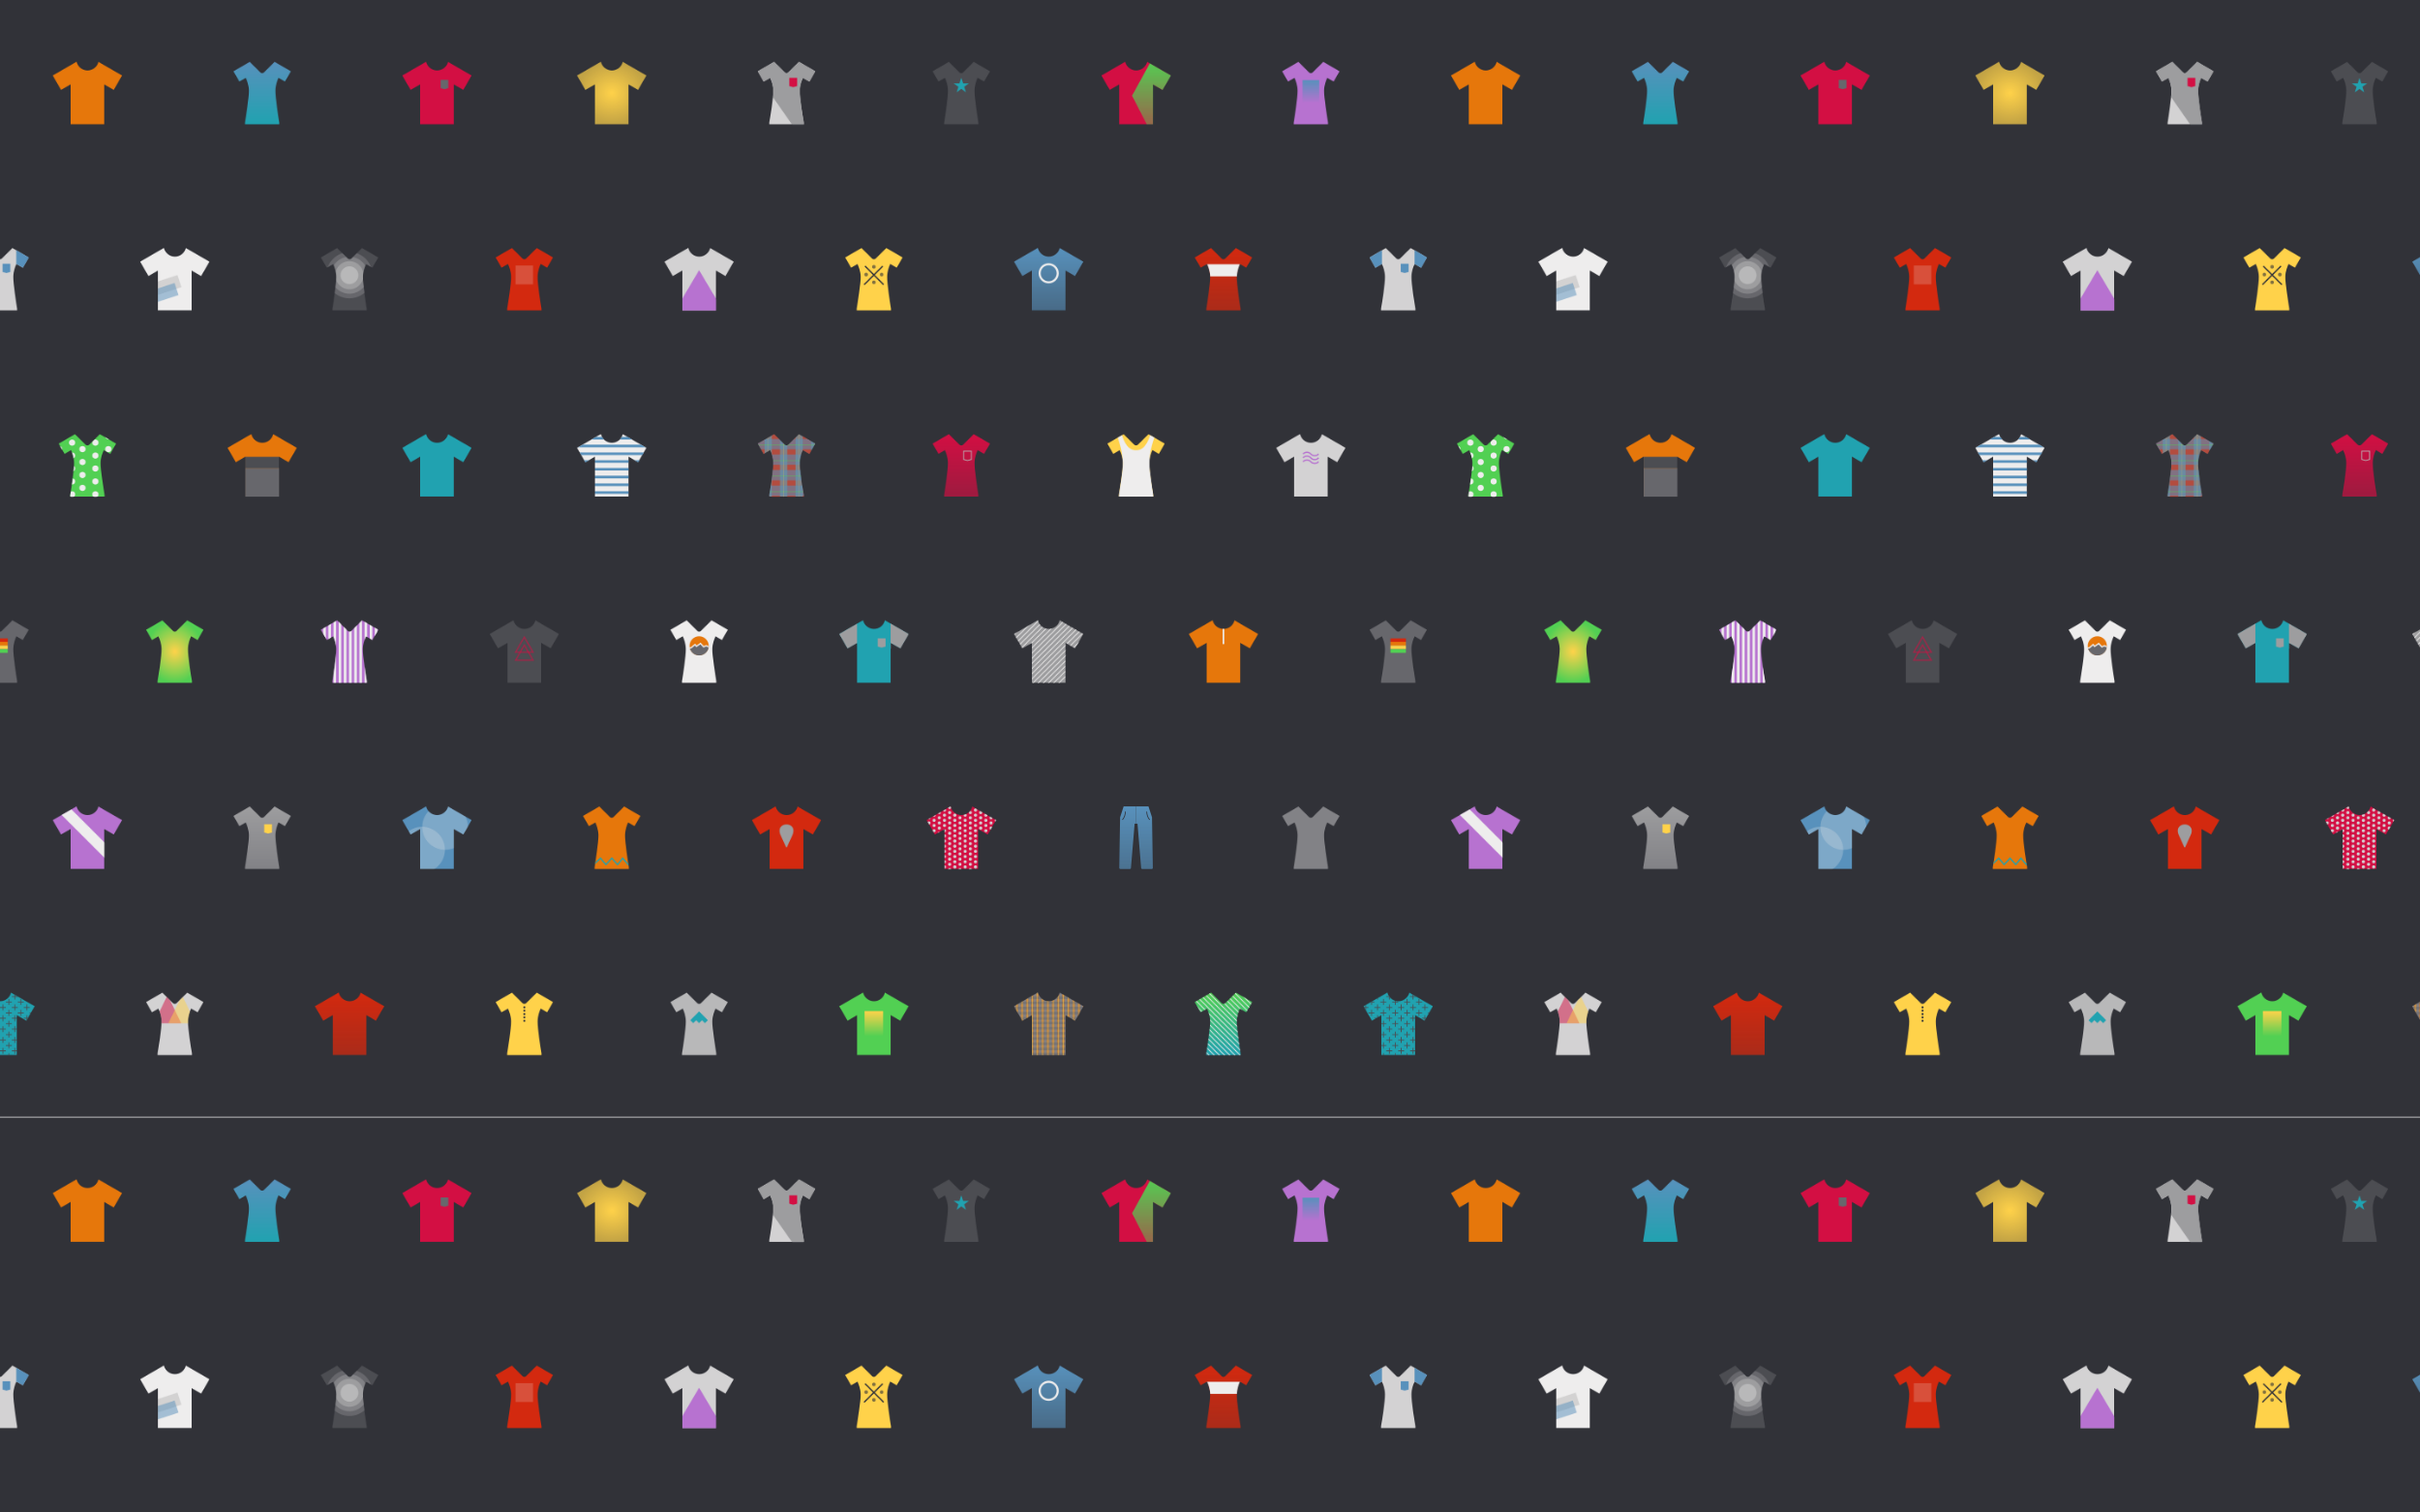 
          <svg
            width="2880"
            height="1800"
            viewBox="0 0 2880 1800"
            fill="none"
            xmlns="http://www.w3.org/2000/svg"
          >
            <defs>
              <pattern
                id="bg"
                width="1664"
                height="1329.231"
                viewBox="0 0 5408 4320"
                patternUnits="userSpaceOnUse"
              >
                <rect width="5408" height="4320" fill="#313238"/>
                <path fill-rule="evenodd" clip-rule="evenodd" d="M296.113 238.887L204 292.069L236.125 347.71L273 326.42V480.569H335.021H341H403.021V326.42L439.897 347.71L472.021 292.069L380.77 239.385C376.138 258.429 358.97 272.569 338.5 272.569C317.852 272.569 300.564 258.183 296.113 238.887Z" fill="#E6770B"/>
                <path fill-rule="evenodd" clip-rule="evenodd" d="M1006.96 280.022C1010.86 283.886 1017.14 283.886 1021.04 280.022L1062.07 239.35L1125 275.82L1102.2 315.468L1077.38 301.085C1072.73 310.807 1065.66 329.016 1065.31 350.255C1064.87 377.153 1076.72 451.89 1080.34 474.047V480.836H1018H1010H947.662V474.047C951.284 451.89 963.131 377.153 962.692 350.255C962.345 329.016 955.266 310.807 950.622 301.085L925.804 315.468L903 275.82L965.928 239.35L1006.96 280.022Z" fill="url(#paint0_linear)"/>
                <path fill-rule="evenodd" clip-rule="evenodd" d="M1648.11 238.887L1556 292.069L1588.12 347.71L1625 326.42V480.569H1687.02H1693H1755.02V326.42L1791.9 347.71L1824.02 292.069L1732.77 239.385C1728.14 258.429 1710.97 272.569 1690.5 272.569C1669.85 272.569 1652.56 258.183 1648.11 238.887Z" fill="#D30F43"/>
                <path fill-rule="evenodd" clip-rule="evenodd" d="M1734 309H1704V341L1719 345L1734 341V309Z" fill="#67676C"/>
                <path fill-rule="evenodd" clip-rule="evenodd" d="M2324.11 238.887L2232 292.069L2264.12 347.71L2301 326.42V480.569H2363.02H2369H2431.02V326.42L2467.9 347.71L2500.02 292.069L2408.77 239.385C2404.14 258.429 2386.97 272.569 2366.5 272.569C2345.85 272.569 2328.56 258.183 2324.11 238.887Z" fill="url(#paint1_radial)"/>
                <path fill-rule="evenodd" clip-rule="evenodd" d="M3034.96 280.022C3038.86 283.886 3045.14 283.886 3049.04 280.022L3090.07 239.35L3153 275.82L3130.2 315.468L3105.38 301.085C3100.73 310.807 3093.66 329.016 3093.31 350.255C3092.87 377.153 3104.72 451.89 3108.34 474.047V480.836H3046H3038H2975.66V474.047C2979.28 451.89 2991.13 377.153 2990.69 350.255C2990.34 329.016 2983.27 310.807 2978.62 301.085L2953.8 315.468L2931 275.82L2993.93 239.35L3034.96 280.022Z" fill="#D3D2D3"/>
                <mask id="mask0" mask-type="alpha" maskUnits="userSpaceOnUse" x="2931" y="239" width="223" height="242">
                  <path fill-rule="evenodd" clip-rule="evenodd" d="M3034.96 280.022C3038.86 283.886 3045.14 283.886 3049.04 280.022L3090.07 239.35L3153 275.82L3130.2 315.468L3105.38 301.085C3100.73 310.807 3093.66 329.016 3093.31 350.255C3092.87 377.153 3104.72 451.89 3108.34 474.047V480.836H3046H3038H2975.66V474.047C2979.28 451.89 2991.13 377.153 2990.69 350.255C2990.34 329.016 2983.27 310.807 2978.62 301.085L2953.8 315.468L2931 275.82L2993.93 239.35L3034.96 280.022Z" fill="#C4C4C4"/>
                </mask>
                <g mask="url(#mask0)">
                  <rect x="2915.33" y="269.577" width="199.795" height="290.528" transform="rotate(-34.917 2915.33 269.577)" fill="#9D9D9F"/>
                </g>
                <path fill-rule="evenodd" clip-rule="evenodd" d="M3083 301H3053V333L3068 337L3083 333V301Z" fill="#D30F43"/>
                <path fill-rule="evenodd" clip-rule="evenodd" d="M634.113 958.887L542 1012.07L574.125 1067.71L611 1046.42V1200.57H673.021H679H741.021V1046.42L777.897 1067.71L810.021 1012.07L718.77 959.385C714.138 978.43 696.97 992.569 676.5 992.569C655.852 992.569 638.564 978.183 634.113 958.887Z" fill="#EEEDED"/>
                <mask id="mask1" mask-type="alpha" maskUnits="userSpaceOnUse" x="542" y="958" width="269" height="243">
                  <path fill-rule="evenodd" clip-rule="evenodd" d="M634.113 958.887L542 1012.07L574.125 1067.71L611 1046.42V1200.57H673.021H679H741.021V1046.42L777.897 1067.71L810.021 1012.07L718.77 959.385C714.138 978.43 696.97 992.569 676.5 992.569C655.852 992.569 638.564 978.183 634.113 958.887Z" fill="#C4C4C4"/>
                </mask>
                <g mask="url(#mask1)">
                  <rect x="559" y="1105.41" width="134" height="49" transform="rotate(-18 559 1105.41)" fill="#B8B8B9" fill-opacity="0.5"/>
                  <rect x="559" y="1132.41" width="122.167" height="49" transform="rotate(-18 559 1132.41)" fill="#5891BC" fill-opacity="0.5"/>
                </g>
                <path fill-rule="evenodd" clip-rule="evenodd" d="M1344.96 1000.02C1348.86 1003.89 1355.14 1003.89 1359.04 1000.02L1400.07 959.35L1463 995.82L1440.2 1035.47L1415.38 1021.08C1410.73 1030.81 1403.66 1049.02 1403.31 1070.25C1402.87 1097.15 1414.72 1171.89 1418.34 1194.05V1200.84H1356H1348H1285.66V1194.05C1289.28 1171.89 1301.13 1097.15 1300.69 1070.25C1300.34 1049.02 1293.27 1030.81 1288.62 1021.08L1263.8 1035.47L1241 995.82L1303.93 959.35L1344.96 1000.02Z" fill="#4C4D52"/>
                <mask id="mask2" mask-type="alpha" maskUnits="userSpaceOnUse" x="1241" y="959" width="223" height="242">
                  <path fill-rule="evenodd" clip-rule="evenodd" d="M1344.96 1000.02C1348.86 1003.89 1355.14 1003.89 1359.04 1000.02L1400.07 959.35L1463 995.82L1440.2 1035.47L1415.38 1021.08C1410.73 1030.81 1403.66 1049.02 1403.31 1070.25C1402.87 1097.15 1414.72 1171.89 1418.34 1194.05V1200.84H1356H1348H1285.66V1194.05C1289.28 1171.89 1301.13 1097.15 1300.69 1070.25C1300.34 1049.02 1293.27 1030.81 1288.62 1021.08L1263.8 1035.47L1241 995.82L1303.93 959.35L1344.96 1000.02Z" fill="#C4C4C4"/>
                </mask>
                <g mask="url(#mask2)">
                  <circle cx="1351.5" cy="1064.5" r="89.5" fill="#67676C"/>
                  <circle cx="1351.5" cy="1064.5" r="71.5" fill="#828286"/>
                  <circle cx="1351.5" cy="1064.5" r="54.5" fill="#9D9D9F"/>
                  <circle cx="1351.5" cy="1064.5" r="34.5" fill="#B8B8B9"/>
                </g>
                <path fill-rule="evenodd" clip-rule="evenodd" d="M2020.96 1000.02C2024.86 1003.89 2031.14 1003.89 2035.04 1000.02L2076.07 959.35L2139 995.82L2116.2 1035.47L2091.38 1021.08C2086.73 1030.81 2079.66 1049.02 2079.31 1070.25C2078.87 1097.15 2090.72 1171.89 2094.34 1194.05V1200.84H2032H2024H1961.66V1194.05C1965.28 1171.89 1977.13 1097.15 1976.69 1070.25C1976.34 1049.02 1969.27 1030.81 1964.62 1021.08L1939.8 1035.47L1917 995.82L1979.93 959.35L2020.96 1000.02Z" fill="#D3290F"/>
                <rect x="1994" y="1027" width="68" height="73" fill="#EEEDED" fill-opacity="0.2"/>
                <path fill-rule="evenodd" clip-rule="evenodd" d="M2662.11 958.887L2570 1012.07L2602.12 1067.71L2639 1046.42V1200.57H2701.02H2707H2769.02V1046.42L2805.9 1067.71L2838.02 1012.07L2746.77 959.385C2742.14 978.43 2724.97 992.569 2704.5 992.569C2683.85 992.569 2666.56 978.183 2662.11 958.887Z" fill="#D3D2D3"/>
                <mask id="mask3" mask-type="alpha" maskUnits="userSpaceOnUse" x="2570" y="958" width="269" height="243">
                  <path fill-rule="evenodd" clip-rule="evenodd" d="M2662.11 958.887L2570 1012.07L2602.12 1067.71L2639 1046.42V1200.57H2701.02H2707H2769.02V1046.42L2805.9 1067.71L2838.02 1012.07L2746.77 959.385C2742.14 978.429 2724.97 992.569 2704.5 992.569C2683.85 992.569 2666.56 978.183 2662.11 958.887Z" fill="#C4C4C4"/>
                </mask>
                <g mask="url(#mask3)">
                  <path d="M2704 1045L2804.46 1214.5H2603.54L2704 1045Z" fill="#B772D0"/>
                </g>
                <path fill-rule="evenodd" clip-rule="evenodd" d="M3372.96 1000.02C3376.86 1003.89 3383.14 1003.89 3387.04 1000.02L3428.07 959.35L3491 995.82L3468.2 1035.47L3443.38 1021.08C3438.73 1030.81 3431.66 1049.02 3431.31 1070.25C3430.87 1097.15 3442.72 1171.89 3446.34 1194.05V1200.84H3384H3376H3313.66V1194.05C3317.28 1171.89 3329.13 1097.15 3328.69 1070.25C3328.34 1049.02 3321.27 1030.81 3316.62 1021.08L3291.8 1035.47L3269 995.82L3331.93 959.35L3372.96 1000.02Z" fill="#FFD24A"/>
                <line x1="3345.77" y1="1029.23" x2="3417.77" y2="1101.23" stroke="#313238" stroke-width="5"/>
                <line x1="3342.23" y1="1101.23" x2="3414.23" y2="1029.23" stroke="#313238" stroke-width="5"/>
                <circle cx="3380" cy="1032" r="7" fill="#313238" fill-opacity="0.6"/>
                <circle cx="3380" cy="1092" r="7" fill="#313238" fill-opacity="0.6"/>
                <circle cx="3350" cy="1062" r="7" fill="#313238" fill-opacity="0.6"/>
                <circle cx="3410" cy="1062" r="7" fill="#313238" fill-opacity="0.6"/>
                <path fill-rule="evenodd" clip-rule="evenodd" d="M972.113 1678.89L880 1732.07L912.125 1787.71L949 1766.42V1920.57H1011.02H1017H1079.02V1766.42L1115.9 1787.71L1148.02 1732.07L1056.77 1679.38C1052.14 1698.43 1034.97 1712.57 1014.5 1712.57C993.852 1712.57 976.564 1698.18 972.113 1678.89Z" fill="#E6770B"/>
                <mask id="mask4" mask-type="alpha" maskUnits="userSpaceOnUse" x="880" y="1678" width="269" height="243">
                  <path fill-rule="evenodd" clip-rule="evenodd" d="M972.113 1678.89L880 1732.07L912.125 1787.71L949 1766.42V1920.57H1011.02H1017H1079.02V1766.42L1115.9 1787.71L1148.02 1732.07L1056.77 1679.38C1052.14 1698.43 1034.97 1712.57 1014.5 1712.57C993.852 1712.57 976.564 1698.18 972.113 1678.89Z" fill="#C4C4C4"/>
                </mask>
                <g mask="url(#mask4)">
                  <rect x="937" y="1811" width="154" height="115" fill="#67676C"/>
                  <rect x="949" y="1767" width="130" height="44" fill="#4C4D52"/>
                </g>
                <path fill-rule="evenodd" clip-rule="evenodd" d="M330.96 1720.02C334.858 1723.89 341.142 1723.89 345.04 1720.02L386.072 1679.35L449 1715.82L426.197 1755.47L401.378 1741.08C396.734 1750.81 389.655 1769.02 389.308 1790.25C388.869 1817.15 400.717 1891.89 404.338 1914.05V1920.84H342.002H333.998H271.662V1914.05C275.284 1891.89 287.131 1817.15 286.692 1790.25C286.345 1769.02 279.266 1750.81 274.622 1741.08L249.804 1755.47L227 1715.82L289.928 1679.35L330.96 1720.02Z" fill="#52D053"/>
                <mask id="mask5" mask-type="alpha" maskUnits="userSpaceOnUse" x="227" y="1679" width="223" height="242">
                  <path fill-rule="evenodd" clip-rule="evenodd" d="M330.96 1720.02C334.858 1723.89 341.142 1723.89 345.04 1720.02L386.072 1679.35L449 1715.82L426.197 1755.47L401.378 1741.08C396.734 1750.81 389.655 1769.02 389.308 1790.25C388.869 1817.15 400.717 1891.89 404.338 1914.05V1920.84H342.002H333.998H271.662V1914.05C275.284 1891.89 287.131 1817.15 286.692 1790.25C286.345 1769.02 279.266 1750.81 274.622 1741.08L249.804 1755.47L227 1715.82L289.928 1679.35L330.96 1720.02Z" fill="#C4C4C4"/>
                </mask>
                <g mask="url(#mask5)">
                  <circle cx="279" cy="1712" r="12" fill="#EEEDED"/>
                  <circle cx="279" cy="1762" r="12" fill="#EEEDED"/>
                  <circle cx="229" cy="1737" r="12" fill="#EEEDED"/>
                  <circle cx="279" cy="1812" r="12" fill="#EEEDED"/>
                  <circle cx="279" cy="1862" r="12" fill="#EEEDED"/>
                  <circle cx="279" cy="1912" r="12" fill="#EEEDED"/>
                  <circle cx="319" cy="1687" r="12" fill="#EEEDED"/>
                  <circle cx="319" cy="1737" r="12" fill="#EEEDED"/>
                  <circle cx="319" cy="1787" r="12" fill="#EEEDED"/>
                  <circle cx="319" cy="1837" r="12" fill="#EEEDED"/>
                  <circle cx="319" cy="1887" r="12" fill="#EEEDED"/>
                  <circle cx="369" cy="1712" r="12" fill="#EEEDED"/>
                  <circle cx="369" cy="1762" r="12" fill="#EEEDED"/>
                  <circle cx="369" cy="1812" r="12" fill="#EEEDED"/>
                  <circle cx="369" cy="1862" r="12" fill="#EEEDED"/>
                  <circle cx="369" cy="1912" r="12" fill="#EEEDED"/>
                  <circle cx="419" cy="1687" r="12" fill="#EEEDED"/>
                  <circle cx="419" cy="1737" r="12" fill="#EEEDED"/>
                </g>
                <path fill-rule="evenodd" clip-rule="evenodd" d="M1648.11 1678.89L1556 1732.07L1588.12 1787.71L1625 1766.42V1920.57H1687.02H1693H1755.02V1766.42L1791.9 1787.71L1824.02 1732.07L1732.77 1679.38C1728.14 1698.43 1710.97 1712.57 1690.5 1712.57C1669.85 1712.57 1652.56 1698.18 1648.11 1678.89Z" fill="#21A2B0"/>
                <path fill-rule="evenodd" clip-rule="evenodd" d="M2324.11 1678.89L2232 1732.07L2264.12 1787.71L2301 1766.42V1920.57H2363.02H2369H2431.02V1766.42L2467.9 1787.71L2500.02 1732.07L2408.77 1679.38C2404.14 1698.43 2386.97 1712.57 2366.5 1712.57C2345.85 1712.57 2328.56 1698.18 2324.11 1678.89Z" fill="#EEEDED"/>
                <mask id="mask6" mask-type="alpha" maskUnits="userSpaceOnUse" x="2232" y="1678" width="269" height="243">
                  <path fill-rule="evenodd" clip-rule="evenodd" d="M2324.11 1678.89L2232 1732.07L2264.12 1787.71L2301 1766.42V1920.57H2363.02H2369H2431.02V1766.42L2467.9 1787.71L2500.02 1732.07L2408.77 1679.38C2404.14 1698.43 2386.97 1712.57 2366.5 1712.57C2345.85 1712.57 2328.56 1698.18 2324.11 1678.89Z" fill="#C4C4C4"/>
                </mask>
                <g mask="url(#mask6)">
                  <line x1="2232" y1="1695" x2="2500" y2="1695" stroke="#5891BC" stroke-width="10"/>
                  <line x1="2232" y1="1725" x2="2500" y2="1725" stroke="#5891BC" stroke-width="10"/>
                  <line x1="2232" y1="1755" x2="2500" y2="1755" stroke="#5891BC" stroke-width="10"/>
                  <line x1="2232" y1="1785" x2="2500" y2="1785" stroke="#5891BC" stroke-width="10"/>
                  <line x1="2232" y1="1815" x2="2500" y2="1815" stroke="#5891BC" stroke-width="10"/>
                  <line x1="2232" y1="1845" x2="2500" y2="1845" stroke="#5891BC" stroke-width="10"/>
                  <line x1="2232" y1="1875" x2="2500" y2="1875" stroke="#5891BC" stroke-width="10"/>
                  <line x1="2232" y1="1905" x2="2500" y2="1905" stroke="#5891BC" stroke-width="10"/>
                </g>
                <path fill-rule="evenodd" clip-rule="evenodd" d="M3034.96 1720.02C3038.86 1723.89 3045.14 1723.89 3049.04 1720.02L3090.07 1679.35L3153 1715.82L3130.2 1755.47L3105.38 1741.08C3100.73 1750.81 3093.66 1769.02 3093.31 1790.25C3092.87 1817.15 3104.72 1891.89 3108.34 1914.05V1920.84H3046H3038H2975.66V1914.05C2979.28 1891.89 2991.13 1817.15 2990.69 1790.25C2990.34 1769.02 2983.27 1750.81 2978.62 1741.08L2953.8 1755.47L2931 1715.82L2993.93 1679.35L3034.96 1720.02Z" fill="#828286"/>
                <mask id="mask7" mask-type="alpha" maskUnits="userSpaceOnUse" x="2931" y="1679" width="223" height="242">
                  <path fill-rule="evenodd" clip-rule="evenodd" d="M3034.96 1720.02C3038.86 1723.89 3045.14 1723.89 3049.04 1720.02L3090.07 1679.35L3153 1715.82L3130.2 1755.47L3105.38 1741.08C3100.73 1750.81 3093.66 1769.02 3093.31 1790.25C3092.87 1817.15 3104.72 1891.89 3108.34 1914.05V1920.84H3046H3038H2975.66V1914.05C2979.28 1891.89 2991.13 1817.15 2990.69 1790.25C2990.34 1769.02 2983.27 1750.81 2978.62 1741.08L2953.8 1755.47L2931 1715.82L2993.93 1679.35L3034.96 1720.02Z" fill="#C4C4C4"/>
                </mask>
                <g mask="url(#mask7)">
                  <rect x="2985" y="1675" width="32" height="250" fill="#D3290F" fill-opacity="0.6"/>
                  <rect x="2925" y="1675" width="32" height="250" fill="#D3290F" fill-opacity="0.6"/>
                  <rect x="3045" y="1675" width="32" height="250" fill="#D3290F" fill-opacity="0.6"/>
                  <rect x="3105" y="1675" width="32" height="250" fill="#D3290F" fill-opacity="0.6"/>
                  <rect x="2920" y="1698" width="237" height="40" fill="#5891BC" fill-opacity="0.54"/>
                  <rect x="2920" y="1758" width="237" height="40" fill="#5891BC" fill-opacity="0.54"/>
                  <rect x="2920" y="1818" width="237" height="40" fill="#5891BC" fill-opacity="0.54"/>
                  <rect x="2920" y="1878" width="237" height="40" fill="#5891BC" fill-opacity="0.54"/>
                  <line x1="2920" y1="1721.5" x2="3157" y2="1721.5" stroke="#52D053" stroke-opacity="0.5" stroke-width="3"/>
                  <line x1="2920" y1="1781.5" x2="3157" y2="1781.5" stroke="#52D053" stroke-opacity="0.5" stroke-width="3"/>
                  <line x1="2920" y1="1841.5" x2="3157" y2="1841.5" stroke="#52D053" stroke-opacity="0.5" stroke-width="3"/>
                  <line x1="2920" y1="1901.5" x2="3157" y2="1901.5" stroke="#52D053" stroke-opacity="0.5" stroke-width="3"/>
                  <line x1="2970.5" y1="1675" x2="2970.5" y2="1925" stroke="#FFD24A" stroke-opacity="0.2" stroke-width="3"/>
                  <line x1="3030.5" y1="1675" x2="3030.5" y2="1925" stroke="#FFD24A" stroke-opacity="0.2" stroke-width="3"/>
                  <line x1="3090.5" y1="1675" x2="3090.5" y2="1925" stroke="#FFD24A" stroke-opacity="0.2" stroke-width="3"/>
                  <line x1="3150.5" y1="1675" x2="3150.5" y2="1925" stroke="#FFD24A" stroke-opacity="0.2" stroke-width="3"/>
                </g>
                <path fill-rule="evenodd" clip-rule="evenodd" d="M668.96 2440.02C672.858 2443.89 679.142 2443.89 683.04 2440.02L724.072 2399.35L787 2435.82L764.197 2475.47L739.378 2461.08C734.734 2470.81 727.655 2489.02 727.309 2510.25C726.869 2537.15 738.717 2611.89 742.338 2634.05V2640.84H680.002H671.998H609.662V2634.05C613.284 2611.89 625.131 2537.15 624.692 2510.25C624.345 2489.02 617.266 2470.81 612.622 2461.08L587.804 2475.47L565 2435.82L627.928 2399.35L668.96 2440.02Z" fill="url(#paint2_radial)"/>
                <path fill-rule="evenodd" clip-rule="evenodd" d="M1344.96 2440.02C1348.86 2443.89 1355.14 2443.89 1359.04 2440.02L1400.07 2399.35L1463 2435.82L1440.2 2475.47L1415.38 2461.08C1410.73 2470.81 1403.66 2489.02 1403.31 2510.25C1402.87 2537.15 1414.72 2611.89 1418.34 2634.05V2640.84H1356H1348H1285.66V2634.05C1289.28 2611.89 1301.13 2537.15 1300.69 2510.25C1300.34 2489.02 1293.27 2470.81 1288.62 2461.08L1263.8 2475.47L1241 2435.82L1303.93 2399.35L1344.96 2440.02Z" fill="#B772D0"/>
                <mask id="mask8" mask-type="alpha" maskUnits="userSpaceOnUse" x="1241" y="2399" width="223" height="242">
                  <path fill-rule="evenodd" clip-rule="evenodd" d="M1344.96 2440.02C1348.86 2443.89 1355.14 2443.89 1359.04 2440.02L1400.07 2399.35L1463 2435.82L1440.2 2475.47L1415.38 2461.08C1410.73 2470.81 1403.66 2489.02 1403.31 2510.25C1402.87 2537.15 1414.72 2611.89 1418.34 2634.05V2640.84H1356H1348H1285.66V2634.05C1289.28 2611.89 1301.13 2537.15 1300.69 2510.25C1300.34 2489.02 1293.27 2470.81 1288.62 2461.08L1263.8 2475.47L1241 2435.82L1303.93 2399.35L1344.96 2440.02Z" fill="#C4C4C4"/>
                </mask>
                <g mask="url(#mask8)">
                  <line x1="1255" y1="2399" x2="1255" y2="2641" stroke="#EEEDED" stroke-width="10"/>
                  <line x1="1275" y1="2399" x2="1275" y2="2641" stroke="#EEEDED" stroke-width="10"/>
                  <line x1="1295" y1="2399" x2="1295" y2="2641" stroke="#EEEDED" stroke-width="10"/>
                  <line x1="1315" y1="2399" x2="1315" y2="2641" stroke="#EEEDED" stroke-width="10"/>
                  <line x1="1335" y1="2399" x2="1335" y2="2641" stroke="#EEEDED" stroke-width="10"/>
                  <line x1="1355" y1="2399" x2="1355" y2="2641" stroke="#EEEDED" stroke-width="10"/>
                  <line x1="1375" y1="2399" x2="1375" y2="2641" stroke="#EEEDED" stroke-width="10"/>
                  <line x1="1395" y1="2399" x2="1395" y2="2641" stroke="#EEEDED" stroke-width="10"/>
                  <line x1="1415" y1="2399" x2="1415" y2="2641" stroke="#EEEDED" stroke-width="10"/>
                  <line x1="1435" y1="2399" x2="1435" y2="2641" stroke="#EEEDED" stroke-width="10"/>
                  <line x1="1455" y1="2399" x2="1455" y2="2641" stroke="#EEEDED" stroke-width="10"/>
                </g>
                <path fill-rule="evenodd" clip-rule="evenodd" d="M1986.11 2398.89L1894 2452.07L1926.12 2507.71L1963 2486.42V2640.57H2025.02H2031H2093.02V2486.42L2129.9 2507.71L2162.02 2452.07L2070.77 2399.38C2066.14 2418.43 2048.97 2432.57 2028.5 2432.57C2007.85 2432.57 1990.56 2418.18 1986.11 2398.89Z" fill="#4C4D52"/>
                <path d="M2028 2464L2061.77 2522.5H1994.23L2028 2464Z" stroke="#D30F43" stroke-opacity="0.61" stroke-width="5"/>
                <path d="M2028 2495L2061.77 2553.5H1994.23L2028 2495Z" stroke="#D30F43" stroke-opacity="0.61" stroke-width="5"/>
                <path fill-rule="evenodd" clip-rule="evenodd" d="M2696.96 2440.02C2700.86 2443.89 2707.14 2443.89 2711.04 2440.02L2752.07 2399.35L2815 2435.82L2792.2 2475.47L2767.38 2461.08C2762.73 2470.81 2755.66 2489.02 2755.31 2510.25C2754.87 2537.15 2766.72 2611.89 2770.34 2634.05V2640.84H2708H2700H2637.66V2634.05C2641.28 2611.89 2653.13 2537.15 2652.69 2510.25C2652.34 2489.02 2645.27 2470.81 2640.62 2461.08L2615.8 2475.47L2593 2435.82L2655.93 2399.35L2696.96 2440.02Z" fill="#EEEDED"/>
                <circle cx="2704" cy="2498" r="37" fill="#E6770B"/>
                <mask id="mask9" mask-type="alpha" maskUnits="userSpaceOnUse" x="2667" y="2461" width="74" height="74">
                  <circle cx="2704" cy="2498" r="37" fill="#E6770B"/>
                </mask>
                <g mask="url(#mask9)">
                  <path d="M2674 2505L2661 2509.5L2672.5 2534.5L2705.5 2548.5L2738.5 2534.5L2751 2506.5L2731.5 2497.5L2721.5 2502L2709.5 2489L2693.5 2500L2688 2493L2674 2505Z" fill="#67676C" stroke="#EEEDED" stroke-width="5"/>
                </g>
                <path fill-rule="evenodd" clip-rule="evenodd" d="M3338.11 2398.89L3246 2452.07L3278.12 2507.71L3315 2486.42V2640.57H3377.02H3383H3445.02V2486.42L3481.9 2507.71L3514.02 2452.07L3422.77 2399.38C3418.14 2418.43 3400.97 2432.57 3380.5 2432.57C3359.85 2432.57 3342.56 2418.18 3338.11 2398.89Z" fill="#21A2B0"/>
                <path fill-rule="evenodd" clip-rule="evenodd" d="M3425 2469H3395V2501L3410 2505L3425 2501V2469Z" fill="#9D9D9F"/>
                <mask id="mask10" mask-type="alpha" maskUnits="userSpaceOnUse" x="3246" y="2398" width="269" height="243">
                  <path fill-rule="evenodd" clip-rule="evenodd" d="M3338.11 2398.89L3246 2452.07L3278.12 2507.71L3315 2486.42V2640.57H3377.02H3383H3445.02V2486.42L3481.9 2507.71L3514.02 2452.07L3422.77 2399.38C3418.14 2418.43 3400.97 2432.57 3380.5 2432.57C3359.85 2432.57 3342.56 2418.18 3338.11 2398.89Z" fill="#C4C4C4"/>
                </mask>
                <g mask="url(#mask10)">
                  <rect x="3246" y="2407" width="69" height="102" fill="#9D9D9F"/>
                  <rect x="3445" y="2407" width="69" height="102" fill="#9D9D9F"/>
                </g>
                <path fill-rule="evenodd" clip-rule="evenodd" d="M296.113 3118.89L204 3172.07L236.125 3227.71L273 3206.42V3360.57H335.021H341H403.021V3206.42L439.897 3227.71L472.021 3172.07L380.77 3119.38C376.138 3138.43 358.97 3152.57 338.5 3152.57C317.852 3152.57 300.564 3138.18 296.113 3118.89Z" fill="#B772D0"/>
                <mask id="mask11" mask-type="alpha" maskUnits="userSpaceOnUse" x="204" y="3118" width="269" height="243">
                  <path fill-rule="evenodd" clip-rule="evenodd" d="M296.113 3118.89L204 3172.07L236.125 3227.71L273 3206.42V3360.57H335.021H341H403.021V3206.42L439.897 3227.71L472.021 3172.07L380.77 3119.38C376.138 3138.43 358.97 3152.57 338.5 3152.57C317.852 3152.57 300.564 3138.18 296.113 3118.89Z" fill="#C4C4C4"/>
                </mask>
                <g mask="url(#mask11)">
                  <rect x="234.255" y="3147.95" width="42" height="248.77" transform="rotate(-45 234.255 3147.95)" fill="#EEEDED"/>
                </g>
                <path fill-rule="evenodd" clip-rule="evenodd" d="M1006.96 3160.02C1010.86 3163.89 1017.14 3163.89 1021.04 3160.02L1062.07 3119.35L1125 3155.82L1102.2 3195.47L1077.38 3181.08C1072.73 3190.81 1065.66 3209.02 1065.31 3230.25C1064.87 3257.15 1076.72 3331.89 1080.34 3354.05V3360.84H1018H1010H947.662V3354.05C951.284 3331.89 963.131 3257.15 962.692 3230.25C962.345 3209.02 955.266 3190.81 950.622 3181.08L925.804 3195.47L903 3155.82L965.928 3119.35L1006.96 3160.02Z" fill="url(#paint3_linear)"/>
                <path fill-rule="evenodd" clip-rule="evenodd" d="M1052 3188H1022V3220L1037 3224L1052 3220V3188Z" fill="#FFD24A"/>
                <path fill-rule="evenodd" clip-rule="evenodd" d="M2358.96 3160.02C2362.86 3163.89 2369.14 3163.89 2373.04 3160.02L2414.07 3119.35L2477 3155.82L2454.2 3195.47L2429.38 3181.08C2424.73 3190.81 2417.66 3209.02 2417.31 3230.25C2416.87 3257.15 2428.72 3331.89 2432.34 3354.05V3360.84H2370H2362H2299.66V3354.05C2303.28 3331.89 2315.13 3257.15 2314.69 3230.25C2314.34 3209.02 2307.27 3190.81 2302.62 3181.08L2277.8 3195.47L2255 3155.82L2317.93 3119.35L2358.96 3160.02Z" fill="#E6770B"/>
                <mask id="mask12" mask-type="alpha" maskUnits="userSpaceOnUse" x="2255" y="3119" width="223" height="242">
                  <path fill-rule="evenodd" clip-rule="evenodd" d="M2358.96 3160.02C2362.86 3163.89 2369.14 3163.89 2373.04 3160.02L2414.07 3119.35L2477 3155.82L2454.2 3195.47L2429.38 3181.08C2424.73 3190.81 2417.66 3209.02 2417.31 3230.25C2416.87 3257.15 2428.72 3331.89 2432.34 3354.05V3360.84H2370H2362H2299.66V3354.05C2303.28 3331.89 2315.13 3257.15 2314.69 3230.25C2314.34 3209.02 2307.27 3190.81 2302.62 3181.08L2277.8 3195.47L2255 3155.82L2317.93 3119.35L2358.96 3160.02Z" fill="#C4C4C4"/>
                </mask>
                <g mask="url(#mask12)">
                  <path d="M2322.5 3319.5L2296.5 3344L2269 3375.5L2451 3378V3319.5L2429.5 3344L2408.5 3319.5L2388.5 3344L2366.5 3319.5L2343.5 3344L2322.5 3319.5Z" stroke="#21A2B0" stroke-width="5"/>
                </g>
                <path fill-rule="evenodd" clip-rule="evenodd" d="M1648.11 3118.89L1556 3172.07L1588.12 3227.71L1625 3206.42V3360.57H1687.02H1693H1755.02V3206.42L1791.9 3227.71L1824.02 3172.07L1732.77 3119.38C1728.14 3138.43 1710.97 3152.57 1690.5 3152.57C1669.85 3152.57 1652.56 3138.18 1648.11 3118.89Z" fill="#5891BC"/>
                <mask id="mask13" mask-type="alpha" maskUnits="userSpaceOnUse" x="1556" y="3118" width="269" height="243">
                  <path fill-rule="evenodd" clip-rule="evenodd" d="M1648.11 3118.89L1556 3172.07L1588.12 3227.71L1625 3206.42V3360.57H1687.02H1693H1755.02V3206.42L1791.9 3227.71L1824.02 3172.07L1732.77 3119.38C1728.14 3138.43 1710.97 3152.57 1690.5 3152.57C1669.85 3152.57 1652.56 3138.18 1648.11 3118.89Z" fill="#C4C4C4"/>
                </mask>
                <g mask="url(#mask13)">
                  <circle cx="1632.5" cy="3286.5" r="88.5" fill="#EEEDED" fill-opacity="0.25"/>
                  <circle cx="1721.5" cy="3198.5" r="88.5" fill="#EEEDED" fill-opacity="0.25"/>
                </g>
                <path fill-rule="evenodd" clip-rule="evenodd" d="M3000.11 3118.89L2908 3172.07L2940.12 3227.71L2977 3206.42V3360.57H3039.02H3045H3107.02V3206.42L3143.9 3227.71L3176.02 3172.07L3084.77 3119.38C3080.14 3138.43 3062.97 3152.57 3042.5 3152.57C3021.85 3152.57 3004.56 3138.18 3000.11 3118.89Z" fill="#D3290F"/>
                <path d="M3065 3230L3043.82 3276.5C3043.11 3278.06 3040.89 3278.06 3040.18 3276.5L3019 3230C2995 3175 3089 3175 3065 3230Z" fill="#9D9D9F"/>
                <path fill-rule="evenodd" clip-rule="evenodd" d="M668.96 3880.02C672.858 3883.89 679.142 3883.89 683.04 3880.02L724.072 3839.35L787 3875.82L764.197 3915.47L739.378 3901.08C734.734 3910.81 727.655 3929.02 727.309 3950.25C726.869 3977.15 738.717 4051.89 742.338 4074.05V4080.84H680.002H671.998H609.662V4074.05C613.284 4051.89 625.131 3977.15 624.692 3950.25C624.345 3929.02 617.266 3910.81 612.622 3901.08L587.804 3915.47L565 3875.82L627.928 3839.35L668.96 3880.02Z" fill="#D3D2D3"/>
                <mask id="mask14" mask-type="alpha" maskUnits="userSpaceOnUse" x="565" y="3839" width="223" height="242">
                  <path fill-rule="evenodd" clip-rule="evenodd" d="M668.96 3880.02C672.858 3883.89 679.142 3883.89 683.04 3880.02L724.072 3839.35L787 3875.82L764.197 3915.47L739.378 3901.08C734.734 3910.81 727.655 3929.02 727.309 3950.25C726.869 3977.15 738.717 4051.89 742.338 4074.05V4080.84H680.002H671.998H609.662V4074.05C613.284 4051.89 625.131 3977.15 624.692 3950.25C624.345 3929.02 617.266 3910.81 612.622 3901.08L587.804 3915.47L565 3875.82L627.928 3839.35L668.96 3880.02Z" fill="#C4C4C4"/>
                </mask>
                <g mask="url(#mask14)">
                  <path d="M648 3849L700.828 3957.75H595.172L648 3849Z" fill="#D30F43" fill-opacity="0.5"/>
                  <path d="M704 3849L756.828 3957.75H651.172L704 3849Z" fill="#FFD24A" fill-opacity="0.5"/>
                </g>
                <path fill-rule="evenodd" clip-rule="evenodd" d="M1310.11 3838.89L1218 3892.07L1250.12 3947.71L1287 3926.42V4080.57H1349.02H1355H1417.02V3926.42L1453.9 3947.71L1486.02 3892.07L1394.77 3839.38C1390.14 3858.43 1372.97 3872.57 1352.5 3872.57C1331.85 3872.57 1314.56 3858.18 1310.11 3838.89Z" fill="url(#paint4_linear)"/>
                <path fill-rule="evenodd" clip-rule="evenodd" d="M2020.96 3880.02C2024.86 3883.89 2031.14 3883.89 2035.04 3880.02L2076.07 3839.35L2139 3875.82L2116.2 3915.47L2091.38 3901.08C2086.73 3910.81 2079.66 3929.02 2079.31 3950.25C2078.87 3977.15 2090.72 4051.89 2094.34 4074.05V4080.84H2032H2024H1961.66V4074.05C1965.28 4051.89 1977.13 3977.15 1976.69 3950.25C1976.34 3929.02 1969.27 3910.81 1964.62 3901.08L1939.8 3915.47L1917 3875.82L1979.93 3839.35L2020.96 3880.02Z" fill="#FFD24A"/>
                <circle cx="2028" cy="3896" r="4" fill="#313238"/>
                <circle cx="2028" cy="3909" r="4" fill="#313238"/>
                <circle cx="2028" cy="3922" r="4" fill="#313238"/>
                <circle cx="2028" cy="3935" r="4" fill="#313238"/>
                <circle cx="2028" cy="3948" r="4" fill="#313238"/>
                <path fill-rule="evenodd" clip-rule="evenodd" d="M2696.96 3880.02C2700.86 3883.89 2707.14 3883.89 2711.04 3880.02L2752.07 3839.35L2815 3875.82L2792.2 3915.47L2767.38 3901.08C2762.73 3910.81 2755.66 3929.02 2755.31 3950.25C2754.87 3977.15 2766.72 4051.89 2770.34 4074.05V4080.84H2708H2700H2637.66V4074.05C2641.28 4051.89 2653.13 3977.15 2652.69 3950.25C2652.34 3929.02 2645.27 3910.81 2640.62 3901.08L2615.8 3915.47L2593 3875.82L2655.93 3839.35L2696.96 3880.02Z" fill="#B8B8B9"/>
                <path d="M2670 3945.94L2681.31 3957.25L2692.63 3945.94L2703.94 3957.25L2715.25 3945.94L2726.57 3957.25L2737.88 3945.94L2703.94 3912L2670 3945.94Z" fill="#21A2B0"/>
                <path fill-rule="evenodd" clip-rule="evenodd" d="M3338.11 3838.89L3246 3892.07L3278.12 3947.71L3315 3926.42V4080.57H3377.02H3383H3445.02V3926.42L3481.9 3947.71L3514.02 3892.07L3422.77 3839.38C3418.14 3858.43 3400.97 3872.57 3380.5 3872.57C3359.85 3872.57 3342.56 3858.18 3338.11 3838.89Z" fill="#52D053"/>
                <rect x="3344" y="3911" width="72" height="97" fill="url(#paint5_linear)"/>
                <path fill-rule="evenodd" clip-rule="evenodd" d="M3710.96 280.022C3714.86 283.886 3721.14 283.886 3725.04 280.022L3766.07 239.35L3829 275.82L3806.2 315.468L3781.38 301.085C3776.73 310.807 3769.66 329.016 3769.31 350.255C3768.87 377.152 3780.72 451.889 3784.34 474.047V480.836H3722H3714H3651.66V474.047C3655.28 451.889 3667.13 377.152 3666.69 350.255C3666.34 329.016 3659.27 310.807 3654.62 301.085L3629.8 315.468L3607 275.82L3669.93 239.35L3710.96 280.022Z" fill="#4C4D52"/>
                <path d="M3718 301L3724.96 322.42H3747.48L3729.26 335.659L3736.22 357.08L3718 343.841L3699.78 357.08L3706.74 335.659L3688.52 322.42H3711.04L3718 301Z" fill="#21A2B0"/>
                <path fill-rule="evenodd" clip-rule="evenodd" d="M4014.11 2398.89L3922 2452.07L3954.12 2507.71L3991 2486.42V2640.57H4053.02H4059H4121.02V2486.42L4157.9 2507.71L4190.02 2452.07L4098.77 2399.38C4094.14 2418.43 4076.97 2432.57 4056.5 2432.57C4035.85 2432.57 4018.56 2418.18 4014.11 2398.89Z" fill="#9D9D9F"/>
                <mask id="mask15" mask-type="alpha" maskUnits="userSpaceOnUse" x="3922" y="2398" width="269" height="243">
                  <path fill-rule="evenodd" clip-rule="evenodd" d="M4014.11 2398.89L3922 2452.07L3954.12 2507.71L3991 2486.42V2640.57H4053.02H4059H4121.02V2486.42L4157.9 2507.71L4190.02 2452.07L4098.77 2399.38C4094.14 2418.43 4076.97 2432.57 4056.5 2432.57C4035.85 2432.57 4018.56 2418.18 4014.11 2398.89Z" fill="#C4C4C4"/>
                </mask>
                <g mask="url(#mask15)">
                  <line y1="-1.5" x2="262" y2="-1.5" transform="matrix(-0.707 0.707 0.707 0.707 4156.26 2423)" stroke="#EEEDED" stroke-width="3"/>
                  <line y1="-1.5" x2="241.831" y2="-1.5" transform="matrix(-0.707 0.707 0.707 0.707 4142 2417.26)" stroke="#EEEDED" stroke-width="3"/>
                  <line y1="-1.5" x2="223.446" y2="-1.5" transform="matrix(-0.707 0.707 0.707 0.707 4129 2410.26)" stroke="#EEEDED" stroke-width="3"/>
                  <line y1="-1.5" x2="203.647" y2="-1.5" transform="matrix(-0.707 0.707 0.707 0.707 4115 2404.26)" stroke="#EEEDED" stroke-width="3"/>
                  <line y1="-1.5" x2="189.505" y2="-1.5" transform="matrix(-0.707 0.707 0.707 0.707 4105 2394.26)" stroke="#EEEDED" stroke-width="3"/>
                  <line y1="-1.5" x2="125.865" y2="-1.5" transform="matrix(-0.707 0.707 0.707 0.707 4060 2419.26)" stroke="#EEEDED" stroke-width="3"/>
                  <line y1="-1.5" x2="141.421" y2="-1.5" transform="matrix(-0.707 0.707 0.707 0.707 4041.26 2418)" stroke="#EEEDED" stroke-width="3"/>
                  <line y1="-1.5" x2="134.35" y2="-1.5" transform="matrix(-0.707 0.707 0.707 0.707 4029.26 2410)" stroke="#EEEDED" stroke-width="3"/>
                  <line y1="-1.5" x2="131.522" y2="-1.5" transform="matrix(-0.707 0.707 0.707 0.707 4019.26 2400)" stroke="#EEEDED" stroke-width="3"/>
                  <line y1="-1.5" x2="131.522" y2="-1.5" transform="matrix(-0.707 0.707 0.707 0.707 4012.26 2387)" stroke="#EEEDED" stroke-width="3"/>
                  <line y1="-1.5" x2="87.681" y2="-1.5" transform="matrix(-0.707 0.707 0.707 0.707 3973.26 2406)" stroke="#EEEDED" stroke-width="3"/>
                  <line y1="-1.5" x2="280.014" y2="-1.5" transform="matrix(-0.707 0.707 0.707 0.707 4169 2430.26)" stroke="#EEEDED" stroke-width="3"/>
                  <line y1="-1.5" x2="295.571" y2="-1.5" transform="matrix(-0.707 0.707 0.707 0.707 4180 2439.26)" stroke="#EEEDED" stroke-width="3"/>
                  <line y1="-1.5" x2="291.328" y2="-1.5" transform="matrix(-0.707 0.707 0.707 0.707 4193 2446.26)" stroke="#EEEDED" stroke-width="3"/>
                  <line y1="-1.5" x2="231.931" y2="-1.5" transform="matrix(-0.707 0.707 0.707 0.707 4173.26 2486)" stroke="#EEEDED" stroke-width="3"/>
                  <line y1="-1.5" x2="132.936" y2="-1.5" transform="matrix(-0.707 0.707 0.707 0.707 4122.26 2557)" stroke="#EEEDED" stroke-width="3"/>
                  <line y1="-1.5" x2="103.238" y2="-1.5" transform="matrix(-0.707 0.707 0.707 0.707 4121.26 2578)" stroke="#EEEDED" stroke-width="3"/>
                  <line y1="-1.5" x2="76.368" y2="-1.5" transform="matrix(-0.707 0.707 0.707 0.707 4122 2597.26)" stroke="#EEEDED" stroke-width="3"/>
                  <line y1="-1.5" x2="46.669" y2="-1.5" transform="matrix(-0.707 0.707 0.707 0.707 4121.26 2618)" stroke="#EEEDED" stroke-width="3"/>
                </g>
                <path fill-rule="evenodd" clip-rule="evenodd" d="M5062.96 280.022C5066.86 283.886 5073.14 283.886 5077.04 280.022L5118.07 239.35L5181 275.82L5158.2 315.468L5133.38 301.085C5128.73 310.807 5121.66 329.016 5121.31 350.255C5120.87 377.152 5132.72 451.889 5136.34 474.047V480.836H5074H5066H5003.66V474.047C5007.28 451.889 5019.13 377.152 5018.69 350.255C5018.34 329.016 5011.27 310.807 5006.62 301.085L4981.8 315.468L4959 275.82L5021.93 239.35L5062.96 280.022Z" fill="#B772D0"/>
                <rect x="5038" y="310" width="64" height="88" fill="url(#paint6_linear)"/>
                <path fill-rule="evenodd" clip-rule="evenodd" d="M4014.11 958.887L3922 1012.07L3954.12 1067.71L3991 1046.42V1200.57H4053.02H4059H4121.02V1046.42L4157.9 1067.71L4190.02 1012.07L4098.77 959.385C4094.14 978.43 4076.97 992.569 4056.5 992.569C4035.85 992.569 4018.56 978.183 4014.11 958.887Z" fill="url(#paint7_linear)"/>
                <circle cx="4056" cy="1057" r="35" stroke="#EEEDED" stroke-width="8"/>
                <path fill-rule="evenodd" clip-rule="evenodd" d="M3676.11 3118.89L3584 3172.07L3616.12 3227.71L3653 3206.42V3360.57H3715.02H3721H3783.02V3206.42L3819.9 3227.71L3852.02 3172.07L3760.77 3119.38C3756.14 3138.43 3738.97 3152.57 3718.5 3152.57C3697.85 3152.57 3680.56 3138.18 3676.11 3118.89Z" fill="#D30F43"/>
                <mask id="mask16" mask-type="alpha" maskUnits="userSpaceOnUse" x="3584" y="3118" width="269" height="243">
                  <path fill-rule="evenodd" clip-rule="evenodd" d="M3676.11 3118.89L3584 3172.07L3616.12 3227.71L3653 3206.42V3360.57H3715.02H3721H3783.02V3206.42L3819.9 3227.71L3852.02 3172.07L3760.77 3119.38C3756.14 3138.43 3738.97 3152.57 3718.5 3152.57C3697.85 3152.57 3680.56 3138.18 3676.11 3118.89Z" fill="#C4C4C4"/>
                </mask>
                <g mask="url(#mask16)">
                  <circle cx="3633" cy="3163" r="6" fill="#D3D2D3"/>
                  <circle cx="3633" cy="3143" r="6" fill="#D3D2D3"/>
                  <circle cx="3633" cy="3183" r="6" fill="#D3D2D3"/>
                  <circle cx="3633" cy="3203" r="6" fill="#D3D2D3"/>
                  <circle cx="3633" cy="3223" r="6" fill="#D3D2D3"/>
                  <circle cx="3613" cy="3173" r="6" fill="#D3D2D3"/>
                  <circle cx="3613" cy="3153" r="6" fill="#D3D2D3"/>
                  <circle cx="3613" cy="3193" r="6" fill="#D3D2D3"/>
                  <circle cx="3613" cy="3213" r="6" fill="#D3D2D3"/>
                  <circle cx="3593" cy="3163" r="6" fill="#D3D2D3"/>
                  <circle cx="3593" cy="3183" r="6" fill="#D3D2D3"/>
                  <circle cx="3653" cy="3173" r="6" fill="#D3D2D3"/>
                  <circle cx="3653" cy="3153" r="6" fill="#D3D2D3"/>
                  <circle cx="3653" cy="3193" r="6" fill="#D3D2D3"/>
                  <circle cx="3653" cy="3213" r="6" fill="#D3D2D3"/>
                  <circle cx="3653" cy="3253" r="6" fill="#D3D2D3"/>
                  <circle cx="3653" cy="3233" r="6" fill="#D3D2D3"/>
                  <circle cx="3653" cy="3273" r="6" fill="#D3D2D3"/>
                  <circle cx="3653" cy="3293" r="6" fill="#D3D2D3"/>
                  <circle cx="3653" cy="3333" r="6" fill="#D3D2D3"/>
                  <circle cx="3653" cy="3313" r="6" fill="#D3D2D3"/>
                  <circle cx="3653" cy="3353" r="6" fill="#D3D2D3"/>
                  <circle cx="3653" cy="3133" r="6" fill="#D3D2D3"/>
                  <circle cx="3673" cy="3163" r="6" fill="#D3D2D3"/>
                  <circle cx="3673" cy="3143" r="6" fill="#D3D2D3"/>
                  <circle cx="3673" cy="3183" r="6" fill="#D3D2D3"/>
                  <circle cx="3673" cy="3203" r="6" fill="#D3D2D3"/>
                  <circle cx="3673" cy="3243" r="6" fill="#D3D2D3"/>
                  <circle cx="3673" cy="3223" r="6" fill="#D3D2D3"/>
                  <circle cx="3673" cy="3263" r="6" fill="#D3D2D3"/>
                  <circle cx="3673" cy="3283" r="6" fill="#D3D2D3"/>
                  <circle cx="3673" cy="3323" r="6" fill="#D3D2D3"/>
                  <circle cx="3673" cy="3303" r="6" fill="#D3D2D3"/>
                  <circle cx="3673" cy="3343" r="6" fill="#D3D2D3"/>
                  <circle cx="3673" cy="3363" r="6" fill="#D3D2D3"/>
                  <circle cx="3673" cy="3123" r="6" fill="#D3D2D3"/>
                  <circle cx="3693" cy="3173" r="6" fill="#D3D2D3"/>
                  <circle cx="3693" cy="3153" r="6" fill="#D3D2D3"/>
                  <circle cx="3693" cy="3193" r="6" fill="#D3D2D3"/>
                  <circle cx="3693" cy="3213" r="6" fill="#D3D2D3"/>
                  <circle cx="3693" cy="3253" r="6" fill="#D3D2D3"/>
                  <circle cx="3693" cy="3233" r="6" fill="#D3D2D3"/>
                  <circle cx="3693" cy="3273" r="6" fill="#D3D2D3"/>
                  <circle cx="3693" cy="3293" r="6" fill="#D3D2D3"/>
                  <circle cx="3693" cy="3333" r="6" fill="#D3D2D3"/>
                  <circle cx="3693" cy="3313" r="6" fill="#D3D2D3"/>
                  <circle cx="3693" cy="3353" r="6" fill="#D3D2D3"/>
                  <circle cx="3713" cy="3163" r="6" fill="#D3D2D3"/>
                  <circle cx="3713" cy="3183" r="6" fill="#D3D2D3"/>
                  <circle cx="3713" cy="3203" r="6" fill="#D3D2D3"/>
                  <circle cx="3713" cy="3243" r="6" fill="#D3D2D3"/>
                  <circle cx="3713" cy="3223" r="6" fill="#D3D2D3"/>
                  <circle cx="3713" cy="3263" r="6" fill="#D3D2D3"/>
                  <circle cx="3713" cy="3283" r="6" fill="#D3D2D3"/>
                  <circle cx="3713" cy="3323" r="6" fill="#D3D2D3"/>
                  <circle cx="3713" cy="3303" r="6" fill="#D3D2D3"/>
                  <circle cx="3713" cy="3343" r="6" fill="#D3D2D3"/>
                  <circle cx="3713" cy="3363" r="6" fill="#D3D2D3"/>
                  <circle cx="3733" cy="3173" r="6" fill="#D3D2D3"/>
                  <circle cx="3733" cy="3153" r="6" fill="#D3D2D3"/>
                  <circle cx="3733" cy="3193" r="6" fill="#D3D2D3"/>
                  <circle cx="3733" cy="3213" r="6" fill="#D3D2D3"/>
                  <circle cx="3733" cy="3253" r="6" fill="#D3D2D3"/>
                  <circle cx="3733" cy="3233" r="6" fill="#D3D2D3"/>
                  <circle cx="3733" cy="3273" r="6" fill="#D3D2D3"/>
                  <circle cx="3733" cy="3293" r="6" fill="#D3D2D3"/>
                  <circle cx="3733" cy="3333" r="6" fill="#D3D2D3"/>
                  <circle cx="3733" cy="3313" r="6" fill="#D3D2D3"/>
                  <circle cx="3733" cy="3353" r="6" fill="#D3D2D3"/>
                  <circle cx="3753" cy="3163" r="6" fill="#D3D2D3"/>
                  <circle cx="3753" cy="3143" r="6" fill="#D3D2D3"/>
                  <circle cx="3753" cy="3183" r="6" fill="#D3D2D3"/>
                  <circle cx="3753" cy="3203" r="6" fill="#D3D2D3"/>
                  <circle cx="3753" cy="3243" r="6" fill="#D3D2D3"/>
                  <circle cx="3753" cy="3223" r="6" fill="#D3D2D3"/>
                  <circle cx="3753" cy="3263" r="6" fill="#D3D2D3"/>
                  <circle cx="3753" cy="3283" r="6" fill="#D3D2D3"/>
                  <circle cx="3753" cy="3323" r="6" fill="#D3D2D3"/>
                  <circle cx="3753" cy="3303" r="6" fill="#D3D2D3"/>
                  <circle cx="3753" cy="3343" r="6" fill="#D3D2D3"/>
                  <circle cx="3753" cy="3363" r="6" fill="#D3D2D3"/>
                  <circle cx="3773" cy="3173" r="6" fill="#D3D2D3"/>
                  <circle cx="3773" cy="3153" r="6" fill="#D3D2D3"/>
                  <circle cx="3773" cy="3193" r="6" fill="#D3D2D3"/>
                  <circle cx="3773" cy="3213" r="6" fill="#D3D2D3"/>
                  <circle cx="3773" cy="3253" r="6" fill="#D3D2D3"/>
                  <circle cx="3773" cy="3233" r="6" fill="#D3D2D3"/>
                  <circle cx="3773" cy="3273" r="6" fill="#D3D2D3"/>
                  <circle cx="3773" cy="3293" r="6" fill="#D3D2D3"/>
                  <circle cx="3773" cy="3333" r="6" fill="#D3D2D3"/>
                  <circle cx="3773" cy="3313" r="6" fill="#D3D2D3"/>
                  <circle cx="3773" cy="3353" r="6" fill="#D3D2D3"/>
                  <circle cx="3773" cy="3133" r="6" fill="#D3D2D3"/>
                  <circle cx="3793" cy="3163" r="6" fill="#D3D2D3"/>
                  <circle cx="3793" cy="3143" r="6" fill="#D3D2D3"/>
                  <circle cx="3793" cy="3183" r="6" fill="#D3D2D3"/>
                  <circle cx="3793" cy="3203" r="6" fill="#D3D2D3"/>
                  <circle cx="3813" cy="3173" r="6" fill="#D3D2D3"/>
                  <circle cx="3813" cy="3153" r="6" fill="#D3D2D3"/>
                  <circle cx="3813" cy="3193" r="6" fill="#D3D2D3"/>
                  <circle cx="3813" cy="3213" r="6" fill="#D3D2D3"/>
                  <circle cx="3833" cy="3163" r="6" fill="#D3D2D3"/>
                  <circle cx="3833" cy="3183" r="6" fill="#D3D2D3"/>
                  <circle cx="3833" cy="3203" r="6" fill="#D3D2D3"/>
                  <circle cx="3853" cy="3173" r="6" fill="#D3D2D3"/>
                </g>
                <path fill-rule="evenodd" clip-rule="evenodd" d="M3710.96 1720.02C3714.86 1723.89 3721.14 1723.89 3725.04 1720.02L3766.07 1679.35L3829 1715.82L3806.2 1755.47L3781.38 1741.08C3776.73 1750.81 3769.66 1769.02 3769.31 1790.25C3768.87 1817.15 3780.72 1891.89 3784.34 1914.05V1920.84H3722H3714H3651.66V1914.05C3655.28 1891.89 3667.13 1817.15 3666.69 1790.25C3666.34 1769.02 3659.27 1750.81 3654.62 1741.08L3629.8 1755.47L3607 1715.82L3669.93 1679.35L3710.96 1720.02Z" fill="url(#paint8_linear)"/>
                <path d="M3727 1745V1743.5H3725.5V1745H3727ZM3757 1745H3758.5V1743.5H3757V1745ZM3727 1777H3725.5V1778.15L3726.61 1778.45L3727 1777ZM3742 1781L3741.61 1782.45L3742 1782.55L3742.39 1782.45L3742 1781ZM3757 1777L3757.39 1778.45L3758.5 1778.15V1777H3757ZM3727 1746.5H3757V1743.5H3727V1746.5ZM3728.5 1777V1745H3725.5V1777H3728.5ZM3742.39 1779.55L3727.39 1775.55L3726.61 1778.45L3741.61 1782.45L3742.39 1779.55ZM3756.61 1775.55L3741.61 1779.55L3742.39 1782.45L3757.39 1778.45L3756.61 1775.55ZM3755.5 1745V1777H3758.5V1745H3755.5Z" fill="#B8B8B9"/>
                <path fill-rule="evenodd" clip-rule="evenodd" d="M-7.04 1000.02C-3.142 1003.89 3.142 1003.89 7.04 1000.02L48.072 959.35L111 995.82L88.197 1035.47L63.378 1021.08C58.734 1030.81 51.655 1049.02 51.309 1070.25C50.869 1097.15 62.717 1171.89 66.338 1194.05V1200.84H4.002H-4.002H-66.338V1194.05C-62.716 1171.89 -50.869 1097.15 -51.308 1070.25C-51.655 1049.02 -58.734 1030.81 -63.378 1021.08L-88.196 1035.47L-111 995.82L-48.072 959.35L-7.04 1000.02Z" fill="#D3D2D3"/>
                <path fill-rule="evenodd" clip-rule="evenodd" d="M40 1020H10V1052L25 1056L40 1052V1020Z" fill="#5891BC"/>
                <mask id="mask17" mask-type="alpha" maskUnits="userSpaceOnUse" x="-111" y="959" width="223" height="242">
                  <path fill-rule="evenodd" clip-rule="evenodd" d="M-7.04 1000.02C-3.142 1003.89 3.142 1003.89 7.04 1000.02L48.072 959.35L111 995.82L88.197 1035.47L63.378 1021.08C58.734 1030.81 51.655 1049.02 51.309 1070.25C50.869 1097.15 62.717 1171.89 66.338 1194.05V1200.84H4.002H-4.002H-66.338V1194.05C-62.716 1171.89 -50.869 1097.15 -51.308 1070.25C-51.655 1049.02 -58.734 1030.81 -63.378 1021.08L-88.196 1035.47L-111 995.82L-48.072 959.35L-7.04 1000.02Z" fill="#C4C4C4"/>
                </mask>
                <g mask="url(#mask17)">
                  <rect x="63" y="962" width="50" height="77" fill="#5891BC"/>
                </g>
                <path fill-rule="evenodd" clip-rule="evenodd" d="M5400.96 1000.02C5404.86 1003.89 5411.14 1003.89 5415.04 1000.02L5456.07 959.35L5519 995.82L5496.2 1035.47L5471.38 1021.08C5466.73 1030.81 5459.66 1049.02 5459.31 1070.25C5458.87 1097.15 5470.72 1171.89 5474.34 1194.05V1200.84H5412H5404H5341.66V1194.05C5345.28 1171.89 5357.13 1097.15 5356.69 1070.25C5356.34 1049.02 5349.27 1030.81 5344.62 1021.08L5319.8 1035.47L5297 995.82L5359.93 959.35L5400.96 1000.02Z" fill="#D3D2D3"/>
                <mask id="mask18" mask-type="alpha" maskUnits="userSpaceOnUse" x="5297" y="959" width="223" height="242">
                  <path fill-rule="evenodd" clip-rule="evenodd" d="M5400.96 1000.02C5404.86 1003.89 5411.14 1003.89 5415.04 1000.02L5456.07 959.35L5519 995.82L5496.2 1035.47L5471.38 1021.08C5466.73 1030.81 5459.66 1049.02 5459.31 1070.25C5458.87 1097.15 5470.72 1171.89 5474.34 1194.05V1200.84H5412H5404H5341.66V1194.05C5345.28 1171.89 5357.13 1097.15 5356.69 1070.25C5356.34 1049.02 5349.27 1030.81 5344.62 1021.08L5319.8 1035.47L5297 995.82L5359.93 959.35L5400.96 1000.02Z" fill="#C4C4C4"/>
                </mask>
                <g mask="url(#mask18)">
                  <rect x="5295" y="962" width="50" height="77" fill="#5891BC"/>
                </g>
                <path fill-rule="evenodd" clip-rule="evenodd" d="M4014.11 3838.89L3922 3892.07L3954.12 3947.71L3991 3926.42V4080.57H4053.02H4059H4121.02V3926.42L4157.9 3947.71L4190.02 3892.07L4098.77 3839.38C4094.14 3858.43 4076.97 3872.57 4056.5 3872.57C4035.85 3872.57 4018.56 3858.18 4014.11 3838.89Z" fill="#828286"/>
                <mask id="mask19" mask-type="alpha" maskUnits="userSpaceOnUse" x="3922" y="3838" width="269" height="243">
                  <path fill-rule="evenodd" clip-rule="evenodd" d="M4014.11 3838.89L3922 3892.07L3954.12 3947.71L3991 3926.42V4080.57H4053.02H4059H4121.02V3926.42L4157.9 3947.71L4190.02 3892.07L4098.77 3839.38C4094.14 3858.43 4076.97 3872.57 4056.5 3872.57C4035.85 3872.57 4018.56 3858.18 4014.11 3838.89Z" fill="#C4C4C4"/>
                </mask>
                <g mask="url(#mask19)">
                  <rect x="4088" y="3831" width="10" height="256" fill="#E6770B" fill-opacity="0.5"/>
                  <rect x="4108" y="3831" width="10" height="256" fill="#E6770B" fill-opacity="0.5"/>
                  <rect x="4128" y="3831" width="10" height="256" fill="#E6770B" fill-opacity="0.5"/>
                  <rect x="4148" y="3831" width="10" height="256" fill="#E6770B" fill-opacity="0.5"/>
                  <rect x="4168" y="3831" width="10" height="256" fill="#E6770B" fill-opacity="0.5"/>
                  <rect x="4188" y="3831" width="10" height="256" fill="#E6770B" fill-opacity="0.5"/>
                  <rect x="4068" y="3831" width="10" height="256" fill="#E6770B" fill-opacity="0.5"/>
                  <rect x="4048" y="3831" width="10" height="256" fill="#E6770B" fill-opacity="0.5"/>
                  <rect x="4028" y="3831" width="10" height="256" fill="#E6770B" fill-opacity="0.5"/>
                  <rect x="4008" y="3831" width="10" height="256" fill="#E6770B" fill-opacity="0.5"/>
                  <rect x="3988" y="3831" width="10" height="256" fill="#E6770B" fill-opacity="0.5"/>
                  <rect x="3968" y="3831" width="10" height="256" fill="#E6770B" fill-opacity="0.5"/>
                  <rect x="3948" y="3831" width="10" height="256" fill="#E6770B" fill-opacity="0.5"/>
                  <rect x="3928" y="3831" width="10" height="256" fill="#E6770B" fill-opacity="0.5"/>
                  <rect x="3916" y="3834" width="282" height="10" fill="#67676C" fill-opacity="0.5"/>
                  <rect x="3916" y="3854" width="282" height="10" fill="#67676C" fill-opacity="0.5"/>
                  <rect x="3916" y="3874" width="282" height="10" fill="#67676C" fill-opacity="0.5"/>
                  <rect x="3916" y="3894" width="282" height="10" fill="#67676C" fill-opacity="0.5"/>
                  <rect x="3916" y="3914" width="282" height="10" fill="#67676C" fill-opacity="0.5"/>
                  <rect x="3916" y="3934" width="282" height="10" fill="#67676C" fill-opacity="0.5"/>
                  <rect x="3916" y="3952" width="282" height="10" fill="#67676C" fill-opacity="0.5"/>
                  <rect x="3916" y="3972" width="282" height="10" fill="#67676C" fill-opacity="0.5"/>
                  <rect x="3916" y="3992" width="282" height="10" fill="#67676C" fill-opacity="0.5"/>
                  <rect x="3916" y="4012" width="282" height="10" fill="#67676C" fill-opacity="0.5"/>
                  <rect x="3917" y="4032" width="282" height="10" fill="#67676C" fill-opacity="0.5"/>
                  <rect x="3917" y="4052" width="282" height="10" fill="#67676C" fill-opacity="0.5"/>
                  <rect x="3917" y="4072" width="282" height="10" fill="#67676C" fill-opacity="0.5"/>
                  <rect x="3932" y="3831" width="2" height="256" fill="#FFD24A" fill-opacity="0.75"/>
                  <rect x="3952" y="3831" width="2" height="256" fill="#FFD24A" fill-opacity="0.75"/>
                  <rect x="3972" y="3831" width="2" height="256" fill="#FFD24A" fill-opacity="0.75"/>
                  <rect x="3992" y="3831" width="2" height="256" fill="#FFD24A" fill-opacity="0.75"/>
                  <rect x="4012" y="3831" width="2" height="256" fill="#FFD24A" fill-opacity="0.75"/>
                  <rect x="4032" y="3831" width="2" height="256" fill="#FFD24A" fill-opacity="0.75"/>
                  <rect x="4052" y="3831" width="2" height="256" fill="#FFD24A" fill-opacity="0.75"/>
                  <rect x="4072" y="3831" width="2" height="256" fill="#FFD24A" fill-opacity="0.75"/>
                  <rect x="4092" y="3831" width="2" height="256" fill="#FFD24A" fill-opacity="0.75"/>
                  <rect x="4112" y="3831" width="2" height="256" fill="#FFD24A" fill-opacity="0.75"/>
                  <rect x="4132" y="3831" width="2" height="256" fill="#FFD24A" fill-opacity="0.75"/>
                  <rect x="4152" y="3831" width="2" height="256" fill="#FFD24A" fill-opacity="0.75"/>
                  <rect x="4172" y="3831" width="2" height="256" fill="#FFD24A" fill-opacity="0.75"/>
                </g>
                <path fill-rule="evenodd" clip-rule="evenodd" d="M4386.96 3160.02C4390.86 3163.89 4397.14 3163.89 4401.04 3160.02L4442.07 3119.35L4505 3155.82L4482.2 3195.47L4457.38 3181.08C4452.73 3190.81 4445.66 3209.02 4445.31 3230.25C4444.87 3257.15 4456.72 3331.89 4460.34 3354.05V3360.84H4398H4390H4327.66V3354.05C4331.28 3331.89 4343.13 3257.15 4342.69 3230.25C4342.34 3209.02 4335.27 3190.81 4330.62 3181.08L4305.8 3195.47L4283 3155.82L4345.93 3119.35L4386.96 3160.02Z" fill="#EEEDED"/>
                <mask id="mask20" mask-type="alpha" maskUnits="userSpaceOnUse" x="4283" y="3119" width="223" height="242">
                  <path fill-rule="evenodd" clip-rule="evenodd" d="M4386.96 3160.02C4390.86 3163.89 4397.14 3163.89 4401.04 3160.02L4442.07 3119.35L4505 3155.82L4482.2 3195.47L4457.38 3181.08C4452.73 3190.81 4445.66 3209.02 4445.31 3230.25C4444.87 3257.15 4456.72 3331.89 4460.34 3354.05V3360.84H4398H4390H4327.66V3354.05C4331.28 3331.89 4343.13 3257.15 4342.69 3230.25C4342.34 3209.02 4335.27 3190.81 4330.62 3181.08L4305.8 3195.47L4283 3155.82L4345.93 3119.35L4386.96 3160.02Z" fill="#C4C4C4"/>
                </mask>
                <g mask="url(#mask20)">
                  <rect x="4290" y="3138" width="30" height="30" stroke="#67676C" stroke-width="2"/>
                  <rect x="4320" y="3168" width="30" height="30" stroke="#67676C" stroke-width="2"/>
                  <rect x="4440" y="3168" width="30" height="30" stroke="#67676C" stroke-width="2"/>
                  <rect x="4470" y="3138" width="30" height="30" stroke="#67676C" stroke-width="2"/>
                  <rect x="4440" y="3108" width="30" height="30" stroke="#67676C" stroke-width="2"/>
                  <rect x="4350" y="3198" width="30" height="30" stroke="#67676C" stroke-width="2"/>
                  <rect x="4380" y="3228" width="30" height="30" stroke="#67676C" stroke-width="2"/>
                  <rect x="4410" y="3198" width="30" height="30" stroke="#67676C" stroke-width="2"/>
                  <rect x="4380" y="3168" width="30" height="30" stroke="#67676C" stroke-width="2"/>
                  <rect x="4410" y="3138" width="30" height="30" stroke="#67676C" stroke-width="2"/>
                  <rect x="4350" y="3258" width="30" height="30" stroke="#67676C" stroke-width="2"/>
                  <rect x="4320" y="3228" width="30" height="30" stroke="#67676C" stroke-width="2"/>
                  <rect x="4320" y="3288" width="30" height="30" stroke="#67676C" stroke-width="2"/>
                  <rect x="4350" y="3318" width="30" height="30" stroke="#67676C" stroke-width="2"/>
                  <rect x="4410" y="3318" width="30" height="30" stroke="#67676C" stroke-width="2"/>
                  <rect x="4380" y="3288" width="30" height="30" stroke="#67676C" stroke-width="2"/>
                  <rect x="4410" y="3258" width="30" height="30" stroke="#67676C" stroke-width="2"/>
                  <rect x="4440" y="3228" width="30" height="30" stroke="#67676C" stroke-width="2"/>
                  <rect x="4440" y="3288" width="30" height="30" stroke="#67676C" stroke-width="2"/>
                  <rect x="4440" y="3348" width="30" height="30" stroke="#67676C" stroke-width="2"/>
                  <rect x="4320" y="3348" width="30" height="30" stroke="#67676C" stroke-width="2"/>
                  <rect x="4380" y="3348" width="30" height="30" stroke="#67676C" stroke-width="2"/>
                  <rect x="4350" y="3138" width="30" height="30" stroke="#67676C" stroke-width="2"/>
                  <rect x="4320" y="3108" width="30" height="30" stroke="#67676C" stroke-width="2"/>
                </g>
                <path fill-rule="evenodd" clip-rule="evenodd" d="M4724.96 1000.02C4728.86 1003.89 4735.14 1003.89 4739.04 1000.02L4780.07 959.35L4843 995.82L4820.2 1035.47L4795.38 1021.08C4790.73 1030.81 4783.66 1049.02 4783.31 1070.25C4782.87 1097.15 4794.72 1171.89 4798.34 1194.05V1200.84H4736H4728H4665.66V1194.05C4669.28 1171.89 4681.13 1097.15 4680.69 1070.25C4680.34 1049.02 4673.27 1030.81 4668.62 1021.08L4643.8 1035.47L4621 995.82L4683.93 959.35L4724.96 1000.02Z" fill="url(#paint9_linear)"/>
                <mask id="mask21" mask-type="alpha" maskUnits="userSpaceOnUse" x="4621" y="959" width="223" height="242">
                  <path fill-rule="evenodd" clip-rule="evenodd" d="M4724.96 1000.02C4728.86 1003.89 4735.14 1003.89 4739.04 1000.02L4780.07 959.35L4843 995.82L4820.2 1035.47L4795.38 1021.08C4790.73 1030.81 4783.66 1049.02 4783.31 1070.25C4782.87 1097.15 4794.72 1171.89 4798.34 1194.05V1200.84H4736H4728H4665.66V1194.05C4669.28 1171.89 4681.13 1097.15 4680.69 1070.25C4680.34 1049.02 4673.27 1030.81 4668.62 1021.08L4643.8 1035.47L4621 995.82L4683.93 959.35L4724.96 1000.02Z" fill="#C4C4C4"/>
                </mask>
                <g mask="url(#mask21)">
                  <rect x="4668" y="1022" width="128" height="47" fill="#EEEDED"/>
                </g>
                <path fill-rule="evenodd" clip-rule="evenodd" d="M5062.96 3160.02C5066.86 3163.89 5073.14 3163.89 5077.04 3160.02L5118.07 3119.35L5181 3155.82L5158.2 3195.47L5133.38 3181.08C5128.73 3190.81 5121.66 3209.02 5121.31 3230.25C5120.87 3257.15 5132.72 3331.89 5136.34 3354.05V3360.84H5074H5066H5003.66V3354.05C5007.28 3331.89 5019.13 3257.15 5018.69 3230.25C5018.34 3209.02 5011.27 3190.81 5006.62 3181.08L4981.8 3195.47L4959 3155.82L5021.93 3119.35L5062.96 3160.02Z" fill="#828286"/>
                <path fill-rule="evenodd" clip-rule="evenodd" d="M5028.11 1678.89L4936 1732.07L4968.12 1787.71L5005 1766.42V1920.57H5067.02H5073H5135.02V1766.42L5171.9 1787.71L5204.02 1732.07L5112.77 1679.38C5108.14 1698.43 5090.97 1712.57 5070.5 1712.57C5049.85 1712.57 5032.56 1698.18 5028.11 1678.89Z" fill="#D3D2D3"/>
                <path d="M5040 1771C5048 1762 5062 1762 5070 1771C5078 1780 5092 1780 5100 1771" stroke="#B772D0" stroke-width="5"/>
                <path d="M5040 1786C5048 1777 5062 1777 5070 1786C5078 1795 5092 1795 5100 1786" stroke="#B772D0" stroke-width="5"/>
                <path d="M5040 1756C5048 1747 5062 1747 5070 1756C5078 1765 5092 1765 5100 1756" stroke="#B772D0" stroke-width="5"/>
                <path fill-rule="evenodd" clip-rule="evenodd" d="M4724.96 3880.02C4728.86 3883.89 4735.14 3883.89 4739.04 3880.02L4780.07 3839.35L4843 3875.82L4820.2 3915.47L4795.38 3901.08C4790.73 3910.81 4783.66 3929.02 4783.31 3950.25C4782.87 3977.15 4794.72 4051.89 4798.34 4074.05V4080.84H4736H4728H4665.66V4074.05C4669.28 4051.89 4681.13 3977.15 4680.69 3950.25C4680.34 3929.02 4673.27 3910.81 4668.62 3901.08L4643.8 3915.47L4621 3875.82L4683.93 3839.35L4724.96 3880.02Z" fill="url(#paint10_linear)"/>
                <mask id="mask22" mask-type="alpha" maskUnits="userSpaceOnUse" x="4621" y="3839" width="223" height="242">
                  <path fill-rule="evenodd" clip-rule="evenodd" d="M4724.96 3880.02C4728.86 3883.89 4735.14 3883.89 4739.04 3880.02L4780.07 3839.35L4843 3875.82L4820.2 3915.47L4795.38 3901.08C4790.73 3910.81 4783.66 3929.02 4783.31 3950.25C4782.87 3977.15 4794.72 4051.89 4798.34 4074.05V4080.84H4736H4728H4665.66V4074.05C4669.28 4051.89 4681.13 3977.15 4680.69 3950.25C4680.34 3929.02 4673.27 3910.81 4668.62 3901.08L4643.8 3915.47L4621 3875.82L4683.93 3839.35L4724.96 3880.02Z" fill="#C4C4C4"/>
                </mask>
                <g mask="url(#mask22)">
                  <line x1="4645.06" y1="3849.94" x2="4803.06" y2="4007.94" stroke="#EEEDED" stroke-width="3"/>
                  <line x1="4633.06" y1="3857.94" x2="4803.06" y2="4027.94" stroke="#EEEDED" stroke-width="3"/>
                  <line x1="4622.06" y1="3866.94" x2="4803.06" y2="4047.94" stroke="#EEEDED" stroke-width="3"/>
                  <line x1="4622.06" y1="3886.94" x2="4803.06" y2="4067.94" stroke="#EEEDED" stroke-width="3"/>
                  <line x1="4672.06" y1="3956.94" x2="4803.06" y2="4087.94" stroke="#EEEDED" stroke-width="3"/>
                  <line x1="4672.06" y1="3976.94" x2="4784.06" y2="4088.94" stroke="#EEEDED" stroke-width="3"/>
                  <line x1="4672.06" y1="3996.94" x2="4763.06" y2="4087.94" stroke="#EEEDED" stroke-width="3"/>
                  <line x1="4672.06" y1="4016.94" x2="4741.06" y2="4085.94" stroke="#EEEDED" stroke-width="3"/>
                  <line x1="4672.06" y1="4036.94" x2="4721.06" y2="4085.94" stroke="#EEEDED" stroke-width="3"/>
                  <line x1="4662.06" y1="4046.94" x2="4702.06" y2="4086.94" stroke="#EEEDED" stroke-width="3"/>
                  <line x1="4662.06" y1="4066.94" x2="4680.06" y2="4084.94" stroke="#EEEDED" stroke-width="3"/>
                  <line x1="4658.06" y1="3842.94" x2="4803.06" y2="3987.94" stroke="#EEEDED" stroke-width="3"/>
                  <line x1="4670.06" y1="3834.94" x2="4803.06" y2="3967.94" stroke="#EEEDED" stroke-width="3"/>
                  <line x1="4730.06" y1="3874.94" x2="4803.06" y2="3947.94" stroke="#EEEDED" stroke-width="3"/>
                  <line x1="4739.06" y1="3863.94" x2="4803.06" y2="3927.94" stroke="#EEEDED" stroke-width="3"/>
                  <line x1="4749.06" y1="3853.94" x2="4811.06" y2="3915.94" stroke="#EEEDED" stroke-width="3"/>
                  <line x1="4761.06" y1="3845.94" x2="4828.06" y2="3912.94" stroke="#EEEDED" stroke-width="3"/>
                  <line x1="4771.06" y1="3835.94" x2="4836.06" y2="3900.94" stroke="#EEEDED" stroke-width="3"/>
                  <line x1="4795.06" y1="3839.94" x2="4843.06" y2="3887.94" stroke="#EEEDED" stroke-width="3"/>
                </g>
                <path fill-rule="evenodd" clip-rule="evenodd" d="M4352.11 238.887L4260 292.069L4292.12 347.71L4329 326.42V480.569H4391.02H4397H4459.02V326.42L4495.9 347.71L4528.02 292.069L4436.77 239.385C4432.14 258.43 4414.97 272.569 4394.5 272.569C4373.85 272.569 4356.56 258.183 4352.11 238.887Z" fill="#D30F43"/>
                <mask id="mask23" mask-type="alpha" maskUnits="userSpaceOnUse" x="4260" y="238" width="269" height="243">
                  <path fill-rule="evenodd" clip-rule="evenodd" d="M4352.11 238.887L4260 292.069L4292.12 347.71L4329 326.42V480.569H4391.02H4397H4459.02V326.42L4495.9 347.71L4528.02 292.069L4436.77 239.385C4432.14 258.43 4414.97 272.569 4394.5 272.569C4373.85 272.569 4356.56 258.183 4352.11 238.887Z" fill="#C4C4C4"/>
                </mask>
                <g mask="url(#mask23)">
                  <path d="M4378.5 370L4455.5 230L4549 283L4482.5 496.5L4449.5 508.5L4378.5 370Z" fill="url(#paint11_linear)"/>
                </g>
                <path fill-rule="evenodd" clip-rule="evenodd" d="M-7.04 2440.02C-3.142 2443.89 3.142 2443.89 7.04 2440.02L48.072 2399.35L111 2435.82L88.197 2475.47L63.378 2461.08C58.734 2470.81 51.655 2489.02 51.309 2510.25C50.869 2537.15 62.717 2611.89 66.338 2634.05V2640.84H4.002H-4.002H-66.338V2634.05C-62.716 2611.89 -50.869 2537.15 -51.308 2510.25C-51.655 2489.02 -58.734 2470.81 -63.378 2461.08L-88.196 2475.47L-111 2435.82L-48.072 2399.35L-7.04 2440.02Z" fill="#67676C"/>
                <rect x="-30" y="2469" width="60" height="14" fill="#D3290F"/>
                <rect x="-30" y="2483" width="60" height="14" fill="#E6770B"/>
                <rect x="-30" y="2497" width="60" height="14" fill="#FFD24A"/>
                <rect x="-30" y="2511" width="60" height="14" fill="#52D053"/>
                <path fill-rule="evenodd" clip-rule="evenodd" d="M5400.96 2440.02C5404.86 2443.89 5411.14 2443.89 5415.04 2440.02L5456.07 2399.35L5519 2435.82L5496.2 2475.47L5471.38 2461.08C5466.73 2470.81 5459.66 2489.02 5459.31 2510.25C5458.87 2537.15 5470.72 2611.89 5474.34 2634.05V2640.84H5412H5404H5341.66V2634.05C5345.28 2611.89 5357.13 2537.15 5356.69 2510.25C5356.34 2489.02 5349.27 2470.81 5344.62 2461.08L5319.8 2475.47L5297 2435.82L5359.93 2399.35L5400.96 2440.02Z" fill="#67676C"/>
                <rect x="5378" y="2469" width="60" height="14" fill="#D3290F"/>
                <rect x="5378" y="2483" width="60" height="14" fill="#E6770B"/>
                <rect x="5378" y="2497" width="60" height="14" fill="#FFD24A"/>
                <rect x="5378" y="2511" width="60" height="14" fill="#52D053"/>
                <path fill-rule="evenodd" clip-rule="evenodd" d="M-41.887 3838.89L-134 3892.07L-101.875 3947.71L-65 3926.42V4080.57H-2.979H3H65.021V3926.42L101.897 3947.71L134.021 3892.07L42.77 3839.38C38.138 3858.43 20.97 3872.57 0.5 3872.57C-20.148 3872.57 -37.436 3858.18 -41.887 3838.89Z" fill="#21A2B0"/>
                <mask id="mask24" mask-type="alpha" maskUnits="userSpaceOnUse" x="-134" y="3838" width="269" height="243">
                  <path fill-rule="evenodd" clip-rule="evenodd" d="M-41.887 3838.89L-134 3892.07L-101.875 3947.71L-65 3926.42V4080.57H-2.979H3H65.021V3926.42L101.897 3947.71L134.021 3892.07L42.77 3839.38C38.138 3858.43 20.97 3872.57 0.5 3872.57C-20.148 3872.57 -37.436 3858.18 -41.887 3838.89Z" fill="#C4C4C4"/>
                </mask>
                <g mask="url(#mask24)">
                  <path fill-rule="evenodd" clip-rule="evenodd" d="M10 3898V3908H13V3898H23V3895H13V3885H10V3895H0V3898H10Z" fill="#4C4D52"/>
                  <path fill-rule="evenodd" clip-rule="evenodd" d="M10 3940V3950H13V3940H23V3937H13V3927H10V3937H0V3940H10Z" fill="#4C4D52"/>
                  <path fill-rule="evenodd" clip-rule="evenodd" d="M10 3982V3992H13V3982H23V3979H13V3969H10V3979H0V3982H10Z" fill="#4C4D52"/>
                  <path fill-rule="evenodd" clip-rule="evenodd" d="M10 4024V4034H13V4024H23V4021H13V4011H10V4021H0V4024H10Z" fill="#4C4D52"/>
                  <path fill-rule="evenodd" clip-rule="evenodd" d="M10 4066V4076H13V4066H23V4063H13V4053H10V4063H0V4066H10Z" fill="#4C4D52"/>
                  <path fill-rule="evenodd" clip-rule="evenodd" d="M33 3919V3929H36V3919H46V3916H36V3906H33V3916H23V3919H33Z" fill="#4C4D52"/>
                  <path fill-rule="evenodd" clip-rule="evenodd" d="M33 3877V3887H36V3877H46V3874H36V3864H33V3874H23V3877H33Z" fill="#4C4D52"/>
                  <path fill-rule="evenodd" clip-rule="evenodd" d="M33 3961V3971H36V3961H46V3958H36V3948H33V3958H23V3961H33Z" fill="#4C4D52"/>
                  <path fill-rule="evenodd" clip-rule="evenodd" d="M33 4003V4013H36V4003H46V4000H36V3990H33V4000H23V4003H33Z" fill="#4C4D52"/>
                  <path fill-rule="evenodd" clip-rule="evenodd" d="M33 4045V4055H36V4045H46V4042H36V4032H33V4042H23V4045H33Z" fill="#4C4D52"/>
                  <path fill-rule="evenodd" clip-rule="evenodd" d="M33 4087V4097H36V4087H46V4084H36V4074H33V4084H23V4087H33Z" fill="#4C4D52"/>
                  <path fill-rule="evenodd" clip-rule="evenodd" d="M56 3898V3908H59V3898H69V3895H59V3885H56V3895H46V3898H56Z" fill="#4C4D52"/>
                  <path fill-rule="evenodd" clip-rule="evenodd" d="M56 3856V3866H59V3856H69V3853H59V3843H56V3853H46V3856H56Z" fill="#4C4D52"/>
                  <path fill-rule="evenodd" clip-rule="evenodd" d="M56 3940V3950H59V3940H69V3937H59V3927H56V3937H46V3940H56Z" fill="#4C4D52"/>
                  <path fill-rule="evenodd" clip-rule="evenodd" d="M56 3982V3992H59V3982H69V3979H59V3969H56V3979H46V3982H56Z" fill="#4C4D52"/>
                  <path fill-rule="evenodd" clip-rule="evenodd" d="M56 4024V4034H59V4024H69V4021H59V4011H56V4021H46V4024H56Z" fill="#4C4D52"/>
                  <path fill-rule="evenodd" clip-rule="evenodd" d="M56 4066V4076H59V4066H69V4063H59V4053H56V4063H46V4066H56Z" fill="#4C4D52"/>
                  <path fill-rule="evenodd" clip-rule="evenodd" d="M79 3919V3929H82V3919H92V3916H82V3906H79V3916H69V3919H79Z" fill="#4C4D52"/>
                  <path fill-rule="evenodd" clip-rule="evenodd" d="M79 3877V3887H82V3877H92V3874H82V3864H79V3874H69V3877H79Z" fill="#4C4D52"/>
                  <path fill-rule="evenodd" clip-rule="evenodd" d="M102 3898V3908H105V3898H115V3895H105V3885H102V3895H92V3898H102Z" fill="#4C4D52"/>
                  <path fill-rule="evenodd" clip-rule="evenodd" d="M102 3940V3950H105V3940H115V3937H105V3927H102V3937H92V3940H102Z" fill="#4C4D52"/>
                  <path fill-rule="evenodd" clip-rule="evenodd" d="M125 3919V3929H128V3919H138V3916H128V3906H125V3916H115V3919H125Z" fill="#4C4D52"/>
                  <path fill-rule="evenodd" clip-rule="evenodd" d="M125 3877V3887H128V3877H138V3874H128V3864H125V3874H115V3877H125Z" fill="#4C4D52"/>
                </g>
                <path fill-rule="evenodd" clip-rule="evenodd" d="M5366.11 3838.89L5274 3892.07L5306.12 3947.71L5343 3926.42V4080.57H5405.02H5411H5473.02V3926.42L5509.9 3947.71L5542.02 3892.07L5450.77 3839.38C5446.14 3858.43 5428.97 3872.57 5408.5 3872.57C5387.85 3872.57 5370.56 3858.18 5366.11 3838.89Z" fill="#21A2B0"/>
                <mask id="mask25" mask-type="alpha" maskUnits="userSpaceOnUse" x="5274" y="3838" width="269" height="243">
                  <path fill-rule="evenodd" clip-rule="evenodd" d="M5366.11 3838.89L5274 3892.07L5306.12 3947.71L5343 3926.42V4080.57H5405.02H5411H5473.02V3926.42L5509.9 3947.71L5542.02 3892.07L5450.77 3839.38C5446.14 3858.43 5428.97 3872.57 5408.5 3872.57C5387.85 3872.57 5370.56 3858.18 5366.11 3838.89Z" fill="#C4C4C4"/>
                </mask>
                <g mask="url(#mask25)">
                  <path fill-rule="evenodd" clip-rule="evenodd" d="M5372 3898V3908H5375V3898H5385V3895H5375V3885H5372V3895H5362V3898H5372Z" fill="#4C4D52"/>
                  <path fill-rule="evenodd" clip-rule="evenodd" d="M5372 3856V3866H5375V3856H5385V3853H5375V3843H5372V3853H5362V3856H5372Z" fill="#4C4D52"/>
                  <path fill-rule="evenodd" clip-rule="evenodd" d="M5372 3940V3950H5375V3940H5385V3937H5375V3927H5372V3937H5362V3940H5372Z" fill="#4C4D52"/>
                  <path fill-rule="evenodd" clip-rule="evenodd" d="M5372 3982V3992H5375V3982H5385V3979H5375V3969H5372V3979H5362V3982H5372Z" fill="#4C4D52"/>
                  <path fill-rule="evenodd" clip-rule="evenodd" d="M5372 4024V4034H5375V4024H5385V4021H5375V4011H5372V4021H5362V4024H5372Z" fill="#4C4D52"/>
                  <path fill-rule="evenodd" clip-rule="evenodd" d="M5372 4066V4076H5375V4066H5385V4063H5375V4053H5372V4063H5362V4066H5372Z" fill="#4C4D52"/>
                  <path fill-rule="evenodd" clip-rule="evenodd" d="M5395 3919V3929H5398V3919H5408V3916H5398V3906H5395V3916H5385V3919H5395Z" fill="#4C4D52"/>
                  <path fill-rule="evenodd" clip-rule="evenodd" d="M5395 3877V3887H5398V3877H5408V3874H5398V3864H5395V3874H5385V3877H5395Z" fill="#4C4D52"/>
                  <path fill-rule="evenodd" clip-rule="evenodd" d="M5395 3961V3971H5398V3961H5408V3958H5398V3948H5395V3958H5385V3961H5395Z" fill="#4C4D52"/>
                  <path fill-rule="evenodd" clip-rule="evenodd" d="M5395 4003V4013H5398V4003H5408V4000H5398V3990H5395V4000H5385V4003H5395Z" fill="#4C4D52"/>
                  <path fill-rule="evenodd" clip-rule="evenodd" d="M5395 4045V4055H5398V4045H5408V4042H5398V4032H5395V4042H5385V4045H5395Z" fill="#4C4D52"/>
                  <path fill-rule="evenodd" clip-rule="evenodd" d="M5395 4087V4097H5398V4087H5408V4084H5398V4074H5395V4084H5385V4087H5395Z" fill="#4C4D52"/>
                  <path fill-rule="evenodd" clip-rule="evenodd" d="M5326 3898V3908H5329V3898H5339V3895H5329V3885H5326V3895H5316V3898H5326Z" fill="#4C4D52"/>
                  <path fill-rule="evenodd" clip-rule="evenodd" d="M5326 3856V3866H5329V3856H5339V3853H5329V3843H5326V3853H5316V3856H5326Z" fill="#4C4D52"/>
                  <path fill-rule="evenodd" clip-rule="evenodd" d="M5326 3940V3950H5329V3940H5339V3937H5329V3927H5326V3937H5316V3940H5326Z" fill="#4C4D52"/>
                  <path fill-rule="evenodd" clip-rule="evenodd" d="M5349 3919V3929H5352V3919H5362V3916H5352V3906H5349V3916H5339V3919H5349Z" fill="#4C4D52"/>
                  <path fill-rule="evenodd" clip-rule="evenodd" d="M5349 3877V3887H5352V3877H5362V3874H5352V3864H5349V3874H5339V3877H5349Z" fill="#4C4D52"/>
                  <path fill-rule="evenodd" clip-rule="evenodd" d="M5349 3961V3971H5352V3961H5362V3958H5352V3948H5349V3958H5339V3961H5349Z" fill="#4C4D52"/>
                  <path fill-rule="evenodd" clip-rule="evenodd" d="M5349 4003V4013H5352V4003H5362V4000H5352V3990H5349V4000H5339V4003H5349Z" fill="#4C4D52"/>
                  <path fill-rule="evenodd" clip-rule="evenodd" d="M5349 4045V4055H5352V4045H5362V4042H5352V4032H5349V4042H5339V4045H5349Z" fill="#4C4D52"/>
                  <path fill-rule="evenodd" clip-rule="evenodd" d="M5349 4087V4097H5352V4087H5362V4084H5352V4074H5349V4084H5339V4087H5349Z" fill="#4C4D52"/>
                  <path fill-rule="evenodd" clip-rule="evenodd" d="M5280 3898V3908H5283V3898H5293V3895H5283V3885H5280V3895H5270V3898H5280Z" fill="#4C4D52"/>
                  <path fill-rule="evenodd" clip-rule="evenodd" d="M5303 3919V3929H5306V3919H5316V3916H5306V3906H5303V3916H5293V3919H5303Z" fill="#4C4D52"/>
                  <path fill-rule="evenodd" clip-rule="evenodd" d="M5303 3877V3887H5306V3877H5316V3874H5306V3864H5303V3874H5293V3877H5303Z" fill="#4C4D52"/>
                </g>
                <path fill-rule="evenodd" clip-rule="evenodd" d="M4386.96 1720.02C4390.86 1723.89 4397.14 1723.89 4401.04 1720.02L4442.07 1679.35L4505 1715.82L4482.2 1755.47L4457.38 1741.08C4452.73 1750.81 4445.66 1769.02 4445.31 1790.25C4444.87 1817.15 4456.72 1891.89 4460.34 1914.05V1920.84H4398H4390H4327.66V1914.05C4331.28 1891.89 4343.13 1817.15 4342.69 1790.25C4342.34 1769.02 4335.27 1750.81 4330.62 1741.08L4305.8 1755.47L4283 1715.82L4345.93 1679.35L4386.96 1720.02Z" fill="#FFD24A"/>
                <mask id="mask26" mask-type="alpha" maskUnits="userSpaceOnUse" x="4283" y="1679" width="223" height="242">
                  <path fill-rule="evenodd" clip-rule="evenodd" d="M4386.96 1720.02C4390.86 1723.89 4397.14 1723.89 4401.04 1720.02L4442.07 1679.35L4505 1715.82L4482.2 1755.47L4457.38 1741.08C4452.73 1750.81 4445.66 1769.02 4445.31 1790.25C4444.87 1817.15 4456.72 1891.89 4460.34 1914.05V1920.84H4398H4390H4327.66V1914.05C4331.28 1891.89 4343.13 1817.15 4342.69 1790.25C4342.34 1769.02 4335.27 1750.81 4330.62 1741.08L4305.8 1755.47L4283 1715.82L4345.93 1679.35L4386.96 1720.02Z" fill="#C4C4C4"/>
                </mask>
                <g mask="url(#mask26)">
                  <path d="M4326 1921.5C4338.5 1815 4355 1785 4323 1691.5L4339 1682.5C4356.31 1734.31 4376.5 1741.5 4395 1741.5V1921.5H4326Z" fill="#EEEDED"/>
                  <path d="M4462 1921.5C4449.5 1815 4433 1785 4465 1691.5L4449 1682.5C4431.69 1734.31 4411.5 1741.5 4393 1741.5V1921.5H4462Z" fill="#EEEDED"/>
                </g>
                <path fill-rule="evenodd" clip-rule="evenodd" d="M4690.11 2398.89L4598 2452.07L4630.12 2507.71L4667 2486.42V2640.57H4729.02H4735H4797.02V2486.42L4833.9 2507.71L4866.02 2452.07L4774.77 2399.38C4770.14 2418.43 4752.97 2432.57 4732.5 2432.57C4711.85 2432.57 4694.56 2418.18 4690.11 2398.89Z" fill="#E6770B"/>
                <mask id="mask27" mask-type="alpha" maskUnits="userSpaceOnUse" x="4598" y="2398" width="269" height="243">
                  <path fill-rule="evenodd" clip-rule="evenodd" d="M4690.11 2398.89L4598 2452.07L4630.12 2507.71L4667 2486.42V2640.57H4729.02H4735H4797.02V2486.42L4833.9 2507.71L4866.02 2452.07L4774.77 2399.38C4770.14 2418.43 4752.97 2432.57 4732.5 2432.57C4711.85 2432.57 4694.56 2418.18 4690.11 2398.89Z" fill="#C4C4C4"/>
                </mask>
                <g mask="url(#mask27)">
                  <rect x="4729" y="2426" width="6" height="66" rx="3" fill="#EEEDED"/>
                </g>
                <defs>
                  <linearGradient id="paint0_linear" x1="1014" y1="239.35" x2="1014" y2="480.836" gradientUnits="userSpaceOnUse">
                    <stop stop-color="#5891BC"/>
                    <stop offset="1" stop-color="#21A2B0"/>
                  </linearGradient>
                  <radialGradient id="paint1_radial" cx="0" cy="0" r="1" gradientUnits="userSpaceOnUse" gradientTransform="translate(2366.01 359.728) rotate(90) scale(120.841 134.011)">
                    <stop stop-color="#FFD24A"/>
                    <stop offset="1" stop-color="#FFD24A" stop-opacity="0.71"/>
                  </radialGradient>
                  <radialGradient id="paint2_radial" cx="0" cy="0" r="1" gradientUnits="userSpaceOnUse" gradientTransform="translate(676 2520.09) rotate(90) scale(120.743 111)">
                    <stop stop-color="#FFD24A"/>
                    <stop offset="1" stop-color="#52D053"/>
                  </radialGradient>
                  <linearGradient id="paint3_linear" x1="1014" y1="3119.35" x2="1014" y2="3360.84" gradientUnits="userSpaceOnUse">
                    <stop stop-color="#9D9D9F"/>
                    <stop offset="1" stop-color="#828286"/>
                  </linearGradient>
                  <linearGradient id="paint4_linear" x1="1352.01" y1="3838.89" x2="1352.01" y2="4080.57" gradientUnits="userSpaceOnUse">
                    <stop stop-color="#D3290F"/>
                    <stop offset="1" stop-color="#D3290F" stop-opacity="0.75"/>
                  </linearGradient>
                  <linearGradient id="paint5_linear" x1="3380" y1="3911" x2="3380" y2="4008" gradientUnits="userSpaceOnUse">
                    <stop stop-color="#FFD24A"/>
                    <stop offset="1" stop-color="#FFD24A" stop-opacity="0"/>
                  </linearGradient>
                  <linearGradient id="paint6_linear" x1="5070" y1="310" x2="5070" y2="398" gradientUnits="userSpaceOnUse">
                    <stop stop-color="#5891BC"/>
                    <stop offset="1" stop-color="#5891BC" stop-opacity="0"/>
                  </linearGradient>
                  <linearGradient id="paint7_linear" x1="4056.01" y1="958.887" x2="4056.01" y2="1200.57" gradientUnits="userSpaceOnUse">
                    <stop stop-color="#5891BC"/>
                    <stop offset="1" stop-color="#5891BC" stop-opacity="0.6"/>
                  </linearGradient>
                  <linearGradient id="paint8_linear" x1="3718" y1="1679.35" x2="3718" y2="1920.84" gradientUnits="userSpaceOnUse">
                    <stop stop-color="#D30F43"/>
                    <stop offset="1" stop-color="#D30F43" stop-opacity="0.67"/>
                  </linearGradient>
                  <linearGradient id="paint9_linear" x1="4732" y1="959.35" x2="4732" y2="1200.84" gradientUnits="userSpaceOnUse">
                    <stop stop-color="#D3290F"/>
                    <stop offset="1" stop-color="#D3290F" stop-opacity="0.75"/>
                  </linearGradient>
                  <linearGradient id="paint10_linear" x1="4732" y1="3839.35" x2="4732" y2="4080.84" gradientUnits="userSpaceOnUse">
                    <stop stop-color="#52D053"/>
                    <stop offset="1" stop-color="#21A2B0"/>
                  </linearGradient>
                  <linearGradient id="paint11_linear" x1="4463.75" y1="230" x2="4463.75" y2="508.5" gradientUnits="userSpaceOnUse">
                    <stop stop-color="#52D053"/>
                    <stop offset="1" stop-color="#52D053" stop-opacity="0.4"/>
                  </linearGradient>
                </defs>
              </pattern>
            </defs>
            <rect x="0" y="0" width="100%" height="100%" fill="url(#bg)" />
              <svg x="1248" y="886.154" width="208" height="221.538" viewBox="0 0 676 720" fill="none" xmlns="http://www.w3.org/2000/svg">
              <rect width="676" height="720" fill="#313238"/>
              <path fill-rule="evenodd" clip-rule="evenodd" d="M276.304 281.14L273.067 476.934C273.03 479.169 274.832 481 277.067 481H314.317C316.399 481 318.132 479.404 318.304 477.329L332.463 306H338V239H289.995L276.304 281.14ZM292.532 275.275C294.125 270.535 294.81 265.516 295.315 258.823L298.307 259.049C297.797 265.806 297.091 271.127 295.375 276.231C293.654 281.352 290.947 286.17 286.539 291.99L284.148 290.179C288.425 284.531 290.944 280 292.532 275.275Z" fill="url(#pant0_linear)"/>
              <path fill-rule="evenodd" clip-rule="evenodd" d="M386.005 239L399.696 281.14L402.933 476.934C402.97 479.169 401.168 481 398.933 481H361.683C359.601 481 357.868 479.404 357.696 477.329L343.537 306H338V239H386.005ZM383.468 275.275C381.875 270.535 381.19 265.516 380.685 258.823L377.693 259.049C378.203 265.806 378.909 271.127 380.625 276.231C382.346 281.352 385.053 286.17 389.461 291.99L391.852 290.179C387.575 284.531 385.056 280 383.468 275.275Z" fill="url(#pant1_linear)"/>
              <defs>
                <linearGradient id="pant0_linear" x1="305.533" y1="239" x2="305.533" y2="481" gradientUnits="userSpaceOnUse">
                  <stop stop-color="#5891BC"/>
                  <stop offset="1" stop-color="#5891BC" stop-opacity="0.67"/>
                </linearGradient>
                <linearGradient id="pant1_linear" x1="370.467" y1="239" x2="370.467" y2="481" gradientUnits="userSpaceOnUse">
                  <stop stop-color="#5891BC"/>
                  <stop offset="1" stop-color="#5891BC" stop-opacity="0.67"/>
                </linearGradient>
              </defs>
            </svg>
          </svg>
        